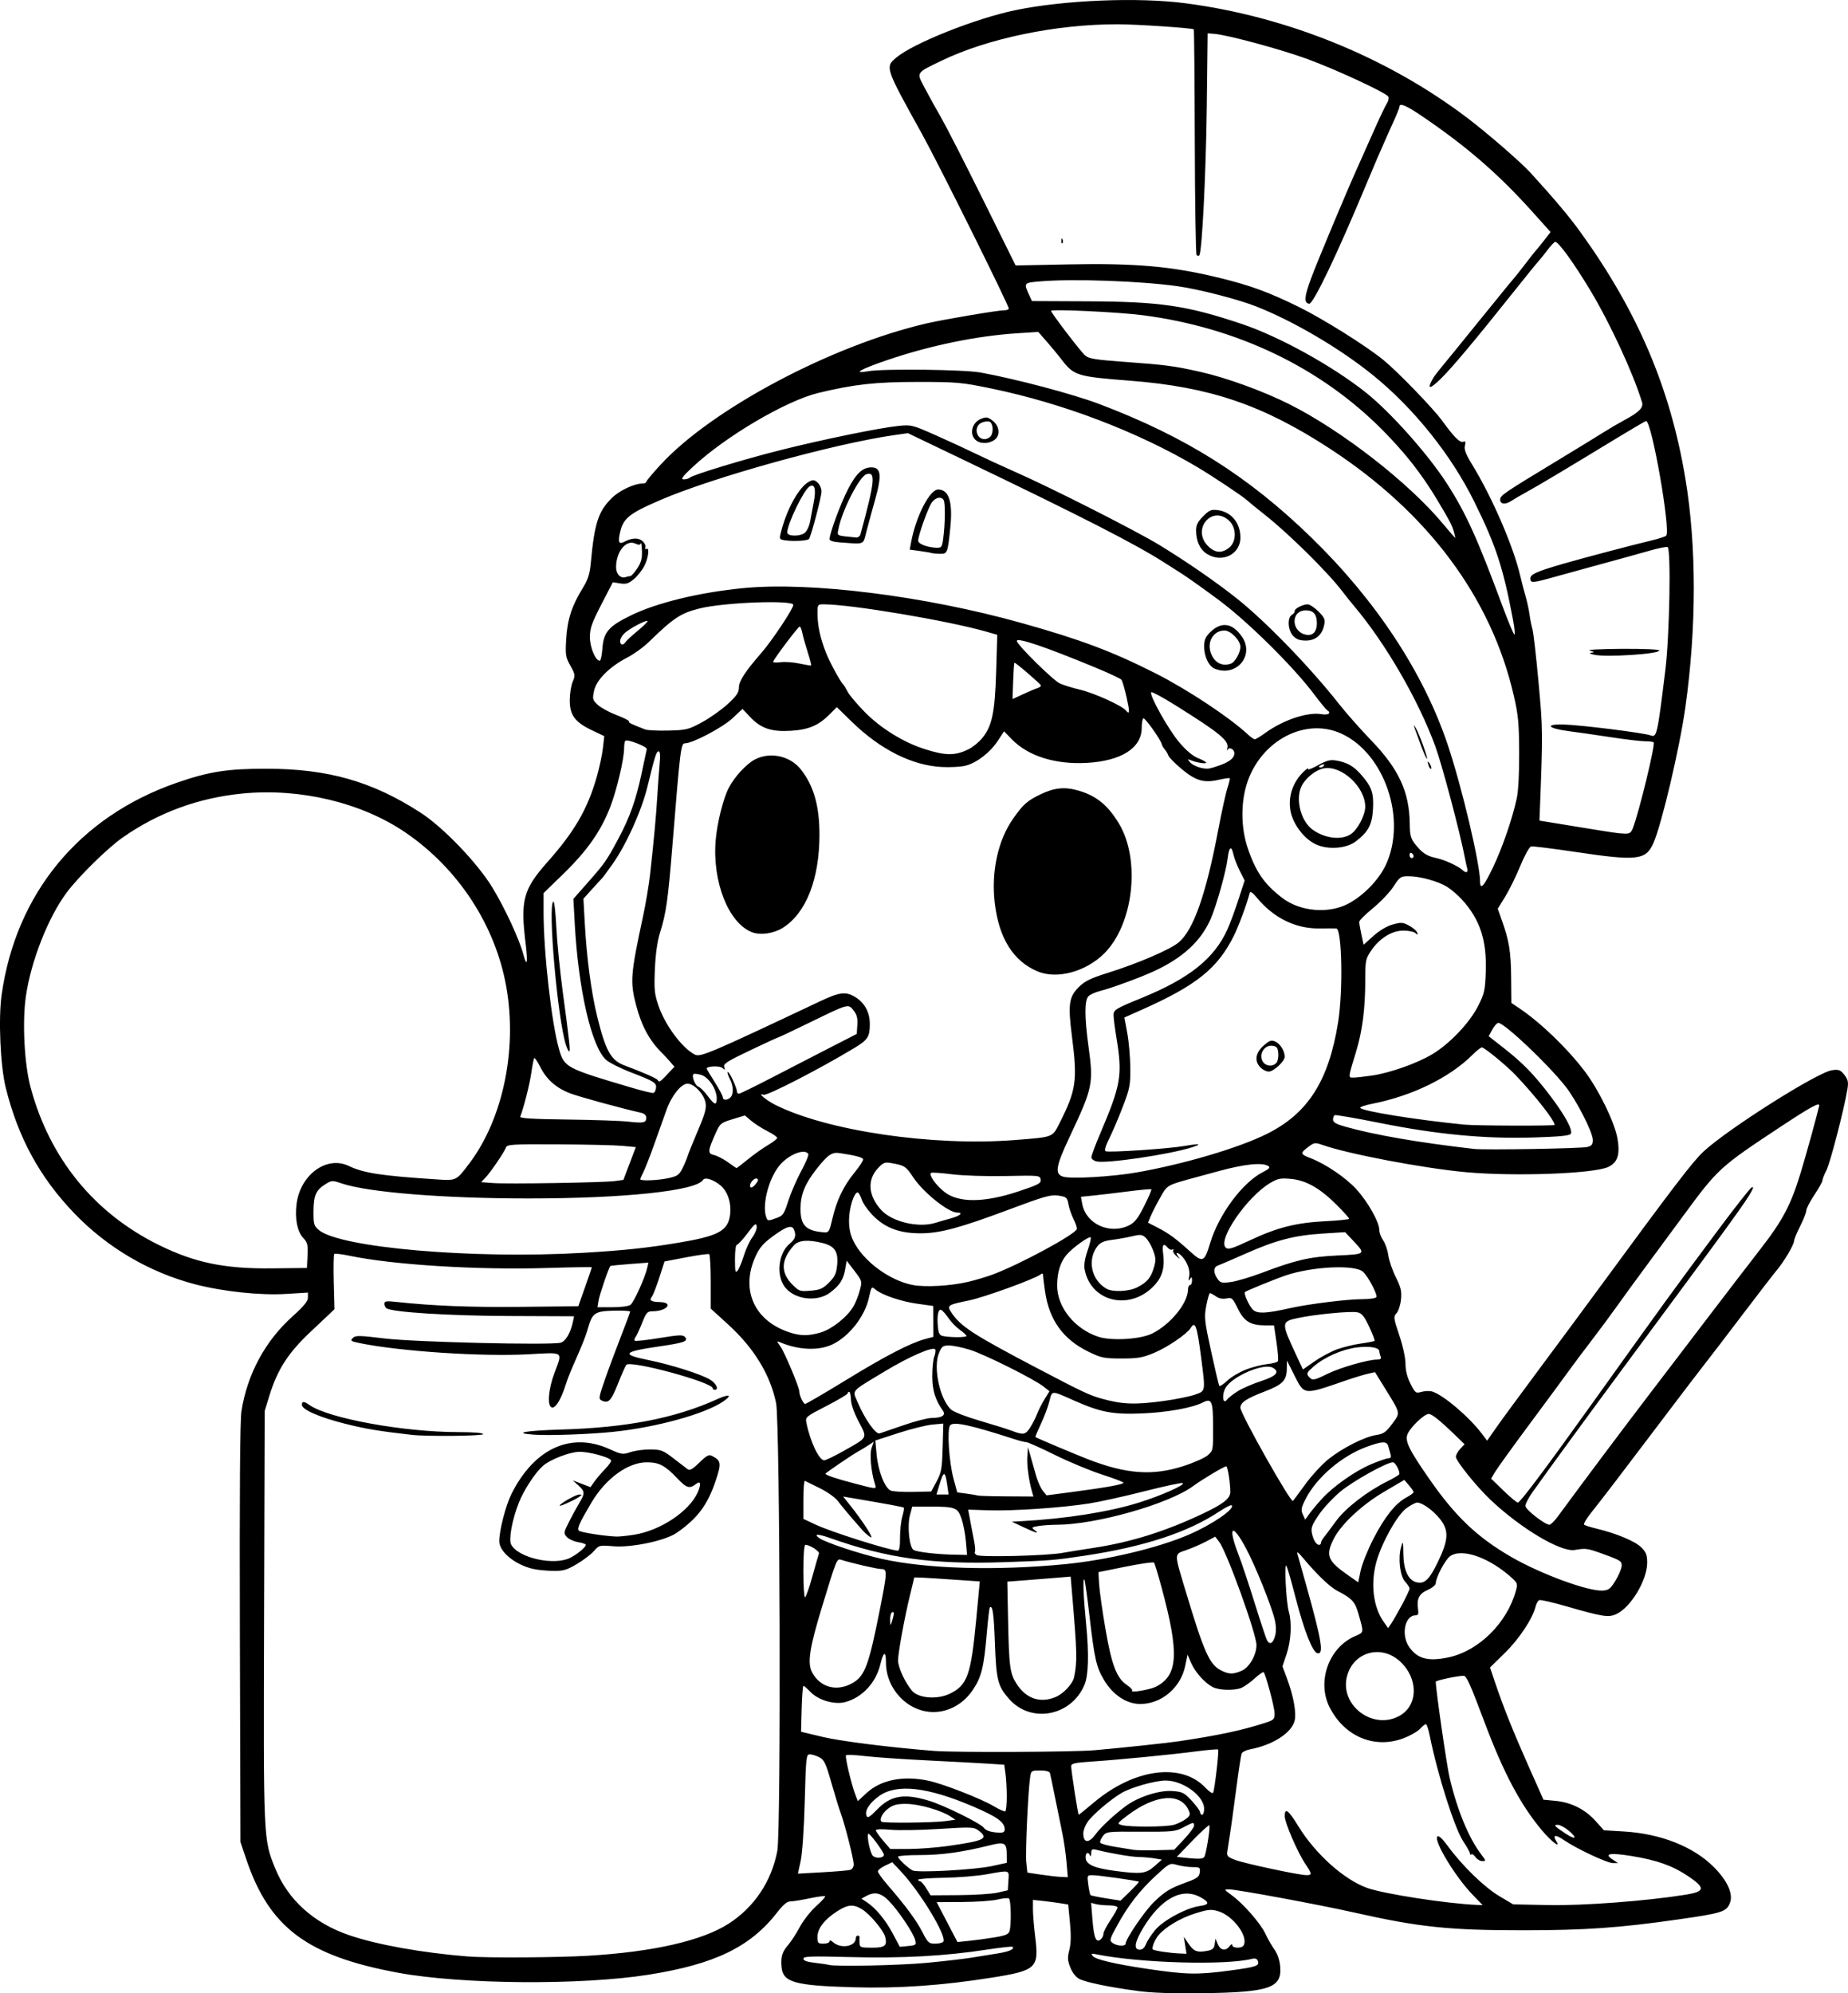 <?xml version="1.0" encoding="UTF-8" standalone="no"?>
<!-- Created with Inkscape (http://www.inkscape.org/) -->

<svg
   width="242.781mm"
   height="261.853mm"
   viewBox="0 0 242.781 261.853"
   version="1.1"
   id="svg1"
   xml:space="preserve"
   xmlns="http://www.w3.org/2000/svg"
   xmlns:svg="http://www.w3.org/2000/svg"><defs
     id="defs1"><clipPath
       clipPathUnits="userSpaceOnUse"
       id="clipPath3"><path
         id="path3"
         style="fill:#ff0000;fill-opacity:1;fill-rule:nonzero;stroke:none;stroke-width:0.265"
         d="M 117.464,-9.186 V 177.167 H 291.495 V -9.186 Z M 147.334,111.931 c 4.149,-0.092 4.552,4.357 -0.092,5.084 -1.195,0.187 -2.39,0.381 -3.57,0.655 -1.902,0.431 -3.801,0.869 -5.685,1.373 -4.843,1.295 -6.431,-3.457 -1.602,-4.804 2.039,-0.569 4.104,-1.04 6.168,-1.508 1.289,-0.299 2.595,-0.512 3.902,-0.719 0.31,-0.049 0.603,-0.075 0.88,-0.081 z" /></clipPath><clipPath
       clipPathUnits="userSpaceOnUse"
       id="clipPath29"><path
         id="path30"
         style="fill:#ff0000;fill-opacity:1;fill-rule:nonzero;stroke:none;stroke-width:0.265"
         d="M -43.23,-9.228 V 216.918 H 174.315 V -9.228 Z M 64.459,27.799 c 2.205,0.075 3.149,2.778 0.337,5.093 -1.015,0.835 -0.499,0.393 -1.541,1.333 -0.051,0.05 -0.1,0.101 -0.15,0.151 0.22,0.811 0.125,1.873 -0.521,3.116 -0.875,1.685 -1.749,3.37 -2.654,5.039 -0.978,1.836 -1.883,3.712 -2.891,5.53 -2.43,4.385 -6.499,1.653 -4.214,-2.809 0.315,-0.616 0.638,-1.229 0.953,-1.845 -0.007,-0.023 -0.015,-0.043 -0.022,-0.066 -0.595,-2.008 -0.069,-3.784 0.689,-5.659 1.274,-2.682 3.164,-4.982 5.254,-7.063 1.251,-1.138 0.627,-0.597 1.868,-1.628 0.964,-0.801 1.889,-1.157 2.675,-1.191 0.074,-0.003 0.146,-0.004 0.217,-0.001 z M 107.156,139.452 v 5.3e-4 h 1.332 c 3.185,0 4.318,2.034 3.452,3.522 1.261,1.236 0.77,3.284 -1.765,3.911 -0.549,0.616 -1.49,1.105 -2.851,1.261 -0.137,0.016 -0.274,0.031 -0.411,0.047 -2.651,0.305 -4.055,-0.978 -4.036,-2.332 -0.348,-0.335 -0.565,-0.745 -0.622,-1.186 -3.343,-0.946 -2.812,-4.861 1.596,-4.861 h 0.989 c 0.119,0 0.233,0.004 0.346,0.009 0.539,-0.217 1.168,-0.371 1.971,-0.371 z" /></clipPath><clipPath
       clipPathUnits="userSpaceOnUse"
       id="clipPath48"><path
         id="path49"
         style="fill:#ff0000;fill-opacity:1;fill-rule:nonzero;stroke:none;stroke-width:0.265"
         d="M 41.091,5.534 V 221.556 H 225.286 V 5.534 Z M 200.736,27.814 c 1.729,0.019 2.649,1.415 2.086,2.936 0.034,0.916 -0.448,2.032 -1.673,3.09 -1.147,0.992 -0.564,0.491 -1.752,1.502 -1.464,1.224 -2.914,2.469 -4.415,3.646 -1.776,1.393 -3.3,1.325 -4.092,0.54 -1.314,0.839 -2.65,1.642 -3.984,2.446 -4.294,2.588 -6.806,-1.809 -2.513,-4.397 1.384,-0.834 2.777,-1.656 4.133,-2.538 2.022,-1.284 4.052,-2.554 5.996,-3.956 1.191,-0.886 2.419,-1.714 3.69,-2.479 0.94,-0.565 1.799,-0.798 2.523,-0.79 z m -20.135,16.378 c 1.024,0.015 1.877,0.8 2.033,2.11 0.718,0.616 1.17,1.82 0.937,3.569 -0.199,1.498 -0.825,2.882 -1.489,4.224 -0.631,1.325 -1.475,2.521 -2.325,3.71 -0.383,0.58 -0.187,0.283 -0.588,0.891 -1.639,2.485 -3.795,2.512 -4.699,1.247 -2.336,3.06 -5.919,0.908 -3.888,-3.193 0.881,-1.779 1.751,-3.563 2.632,-5.343 0.834,-1.685 1.981,-2.401 2.971,-2.401 0.144,-8e-6 0.278,0.034 0.414,0.063 0.316,-0.73 0.627,-1.462 0.929,-2.198 0.772,-1.885 2.007,-2.694 3.073,-2.678 z" /></clipPath><clipPath
       clipPathUnits="userSpaceOnUse"
       id="clipPath83"><path
         id="path84"
         style="fill:#ff0000;fill-opacity:1;fill-rule:nonzero;stroke:none;stroke-width:0.265"
         d="M 132.474,-7.02 V 208.971 H 400.13 V -7.02 Z M 255.342,107.773 c 0.047,-0.001 0.095,-5.3e-4 0.143,0.002 1.045,0.054 2.19,0.946 2.813,2.886 0.307,0.956 0.456,1.952 0.58,2.946 0.105,0.896 0.146,1.798 0.173,2.7 0.049,0.457 0.091,0.915 0.134,1.373 0.032,0.334 -0.006,0.606 -0.033,0.887 0.917,0.087 1.972,0.687 2.893,1.982 0.57,0.801 1.075,1.645 1.573,2.491 0.431,0.671 0.926,1.295 1.376,1.954 0.093,0.157 0.186,0.314 0.279,0.471 1.353,2.285 0.702,4.101 -0.559,4.645 -1.02,0.911 -2.908,0.691 -4.385,-1.562 -0.239,-0.365 -0.478,-0.73 -0.729,-1.087 -0.216,-0.336 -0.388,-0.695 -0.574,-1.046 0.608,2.159 -0.889,3.607 -2.71,3.036 -0.616,0.275 -1.361,0.46 -2.342,0.399 -1.467,-0.091 -2.933,-0.193 -4.399,-0.296 -1.796,-0.111 -3.597,-0.198 -5.398,-0.193 -5.014,0.015 -5.014,-5.049 0,-5.065 1.903,-0.006 3.807,0.088 5.707,0.203 0.635,0.044 1.271,0.085 1.906,0.128 -2.172,-2.84 -4.36,-5.667 -6.601,-8.453 -2.161,-2.685 -1.065,-5.119 0.858,-5.113 0.628,0.002 1.345,0.277 2.066,0.876 0.364,-0.695 0.988,-1.1 1.69,-1.132 0.505,-0.023 1.05,0.149 1.567,0.543 0.093,-0.019 0.178,-0.065 0.274,-0.07 0.594,-0.032 1.239,0.203 1.815,0.734 -0.664,-2.602 0.469,-4.21 1.884,-4.241 z m 0.768,13.726 c -0.032,0.104 -0.068,0.203 -0.109,0.298 0.124,0.163 0.249,0.325 0.373,0.488 -0.098,-0.264 -0.22,-0.535 -0.254,-0.779 -0.004,-0.001 -0.007,-0.005 -0.01,-0.006 z m 30.329,39.335 h 0.777 c 5.014,0 5.014,5.065 0,5.065 h -0.777 c -5.014,0 -5.014,-5.065 0,-5.065 z" /></clipPath><clipPath
       clipPathUnits="userSpaceOnUse"
       id="clipPath102"><path
         id="path103"
         style="fill:#ff0000;fill-opacity:1;fill-rule:nonzero;stroke:none;stroke-width:0.265"
         d="M 245.095,-91.085 V 149.538 H 484.247 V -91.085 Z M 386.76,31.187 h 1.65 c 5.014,0 5.014,5.065 0,5.065 h -1.65 c -5.014,0 -5.014,-5.065 0,-5.065 z M 278.242,82.629 c 1.018,-0.028 2.247,0.632 3.228,2.236 0.354,0.578 0.768,1.115 1.156,1.669 -0.179,-0.355 -0.185,-0.572 0.174,-0.552 0.231,0.012 0.612,0.121 1.194,0.353 1.53,0.608 2.705,1.776 3.919,2.845 1.817,1.6 0.342,0.262 2.186,1.957 3.604,3.312 0.416,6.943 -3.167,3.954 -0.796,1.298 -2.871,1.492 -4.73,-0.776 -1.836,-2.239 -3.672,-4.499 -5.159,-6.99 -1.607,-2.69 -0.498,-4.649 1.199,-4.696 z m 48.669,29.818 c 0.832,-0.023 1.844,0.352 2.893,1.294 1.313,1.18 2.463,2.509 3.553,3.893 0.661,0.847 0.337,0.434 0.973,1.24 1.192,1.511 1.339,2.902 0.893,3.822 -0.016,1.86 -2.198,3.006 -4.869,1.014 -1.747,-1.303 -3.553,-2.525 -5.469,-3.568 -3.578,-1.948 -3.294,-5.278 -0.617,-5.341 0.191,-0.004 0.416,0.041 0.631,0.072 -0.168,-1.358 0.693,-2.391 2.01,-2.427 z" /></clipPath><clipPath
       clipPathUnits="userSpaceOnUse"
       id="clipPath113"><path
         id="path114"
         style="fill:#ff0000;fill-opacity:1;fill-rule:nonzero;stroke:none;stroke-width:0.265"
         d="m 157.066,-116.178 v 259.561 h 295.043 v -259.561 z M 393.264,24.766 c 0.581,0.011 1.242,0.145 1.968,0.439 0.12,0.049 0.24,0.098 0.36,0.146 4.647,1.882 2.736,6.584 -1.907,4.692 -0.149,-0.061 -0.299,-0.122 -0.449,-0.182 -3.917,-1.596 -3.112,-5.153 0.027,-5.095 z M 342.535,35.836 c 1.181,-0.021 2.405,1.064 2.649,3.402 0.172,1.646 0.305,3.295 0.421,4.946 0.065,0.913 0.111,1.827 0.156,2.741 0.246,5.008 -4.813,5.256 -5.059,0.248 -0.043,-0.879 -0.087,-1.758 -0.149,-2.635 -0.107,-1.53 -0.233,-3.058 -0.382,-4.584 -0.259,-2.651 1.026,-4.095 2.365,-4.118 z m -33.149,10.457 c 3.772,0.034 4.177,4.206 -0.279,5.096 -2.779,0.555 -5.597,1.027 -8.441,1.011 -5.014,-0.028 -5.014,-5.084 0,-5.064 2.507,0.01 4.994,-0.417 7.443,-0.913 0.461,-0.093 0.887,-0.134 1.277,-0.13 z" /></clipPath><clipPath
       clipPathUnits="userSpaceOnUse"
       id="clipPath120"><path
         id="path121"
         style="fill:#ff0000;fill-opacity:1;fill-rule:nonzero;stroke:none;stroke-width:0.265"
         d="M 344.491,-224.742 V 93.74 H 637.437 V -224.742 Z m 57.98,209.9 c 0.18,0.019 0.442,0.736 1.12,2.612 1.049,2.901 1.048,6.019 1.03,9.064 0.014,1.384 -0.104,2.763 -0.22,4.14 -0.594,7.065 -7.742,6.459 -7.137,-0.606 0.102,-1.192 0.212,-2.384 0.194,-3.582 0.01,-1.333 0.012,-2.65 -0.1,-3.98 -0.028,-0.332 -0.067,-0.662 -0.101,-0.994 -0.05,-0.273 -0.127,-0.542 -0.151,-0.819 -0.002,-0.026 0.051,-0.015 0.077,-0.022 v 5.291e-4 c 4.911,-1.36 4.827,-5.865 5.286,-5.815 z m 133.457,6.23 c 1.673,0.041 3.331,1.648 3.508,4.967 0.11,2.057 0.326,4.101 0.649,6.136 0.19,1.182 0.086,0.629 0.301,1.658 1.455,6.94 -5.614,8.389 -7.016,1.438 -0.27,-1.337 -0.151,-0.677 -0.36,-1.978 -0.342,-2.169 -0.587,-4.348 -0.701,-6.541 -0.194,-3.762 1.722,-5.726 3.618,-5.679 z" /></clipPath><clipPath
       clipPathUnits="userSpaceOnUse"
       id="clipPath135"><path
         id="path136"
         style="fill:#ff0000;fill-opacity:1;fill-rule:nonzero;stroke:none;stroke-width:0.265"
         d="M 477.204,-278.281 V 24.964 H 771.33 V -278.281 Z m 210.631,135.235 c 0.649,0.035 1.758,0.625 3.629,1.812 2.196,1.392 3.007,3.98 3.718,6.326 2.056,6.786 -4.882,8.854 -6.864,2.046 -0.027,-0.092 -0.73,-2.143 -0.731,-2.214 -7.9e-4,-0.063 0.207,0.09 0.187,0.03 -0.102,-0.312 -0.801,-0.228 -0.785,-0.595 0.214,-4.87 -0.582,-7.482 0.845,-7.405 z m -130.474,16.82 c 0.913,0.03 1.975,0.321 3.143,0.957 2.784,1.515 5.891,2.183 8.941,2.926 0.049,0.011 0.098,0.023 0.147,0.034 0.394,-0.233 0.868,-0.356 1.405,-0.343 0.586,0.014 1.246,0.191 1.956,0.556 0.817,-0.371 1.604,-0.614 2.297,-0.621 2.818,-0.029 4.295,2.613 2.367,5.305 3.089,4.801 -0.884,8.357 -4.597,5.381 -3.035,3.455 -7.309,1.009 -5.866,-3.51 -3.376,-0.823 -6.775,-1.657 -9.854,-3.322 -5.068,-2.74 -3.897,-7.494 0.06,-7.363 z" /></clipPath><clipPath
       clipPathUnits="userSpaceOnUse"
       id="clipPath194"><path
         id="path195"
         style="fill:#ff0000;fill-opacity:1;fill-rule:nonzero;stroke:none;stroke-width:0.265"
         d="M 586.953,-316.373 V -43.138 H 818.308 V -316.373 Z m 53.828,72.49 c 5.334,0.125 5.822,6.026 -0.496,7.199 -2.322,0.431 -4.653,0.82 -7,1.081 -7.047,0.783 -7.758,-6.323 -0.713,-7.127 2.146,-0.245 4.278,-0.598 6.401,-0.995 0.653,-0.122 1.257,-0.171 1.809,-0.158 z m 77.852,114.108 c 5.866,-0.176 6.487,6.105 -0.071,7.191 -0.65,0.108 -1.301,0.219 -1.95,0.334 -0.186,1.569 -1.657,3.152 -4.701,3.588 -1.375,0.197 -2.749,0.395 -4.116,0.642 -5.881,1.061 -7.651,-3.737 -3.89,-6.031 -0.444,-1.629 0.751,-3.612 4.075,-4.515 1.142,-0.31 2.302,-0.545 3.459,-0.789 0.65,-0.137 1.253,-0.199 1.805,-0.199 0.723,5.3e-4 1.355,0.112 1.9,0.302 0.75,-0.132 1.499,-0.273 2.248,-0.398 0.437,-0.073 0.851,-0.113 1.242,-0.125 z m -47.002,6.364 c 0.357,0.005 0.666,0.064 0.98,0.115 0.233,-0.014 0.459,-0.02 0.676,-0.017 5.137,0.085 6.028,4.924 1.742,6.653 -0.279,1.554 -1.868,3.015 -4.953,3.209 -1.326,0.083 -2.653,0.193 -3.983,0.181 -6.214,-0.058 -6.913,-5.512 -2.233,-6.827 0.301,-1.446 1.792,-2.735 4.474,-2.882 1.038,-0.211 0.525,-0.119 1.763,-0.315 0.547,-0.087 1.058,-0.124 1.532,-0.117 z m 99.073,6.165 c 0.899,0.004 1.966,0.251 3.169,0.818 2.023,0.953 3.732,2.451 5.497,3.8 0.855,0.653 1.413,1.334 1.839,2.011 0.19,0.084 0.377,0.171 0.568,0.253 0.084,0.036 0.127,0.087 0.208,0.124 0.489,0.022 1.013,0.09 1.575,0.215 1.253,0.28 2.423,0.79 3.569,1.351 4.569,2.236 4.099,6.224 1.184,7.095 -0.846,1.196 -2.706,1.953 -5.421,1.429 -0.562,-0.108 -1.188,-0.184 -1.733,-0.328 -1.776,-0.47 -3.097,-1.215 -3.97,-2.048 -0.964,0.147 -2.141,0.029 -3.489,-0.469 -0.123,-0.045 -0.246,-0.09 -0.368,-0.136 -3.715,-1.372 -4.651,-4.083 -3.594,-5.79 -0.64,-0.869 -0.889,-1.776 -0.757,-2.584 -2.495,-2.691 -1.481,-5.754 1.723,-5.739 z m -62.233,1.085 c 4.846,0.175 5.452,5.705 -0.564,7.221 -1.726,0.435 -3.461,0.814 -5.211,1.139 -6.971,1.294 -8.371,-5.705 -1.405,-7.023 1.627,-0.308 3.245,-0.645 4.849,-1.058 0.858,-0.221 1.637,-0.305 2.33,-0.28 z m -33.08,3.914 h 1.593 c 7.09,0 7.09,7.162 0,7.162 h -1.593 c -7.09,0 -7.09,-7.162 0,-7.162 z m 63.159,22.509 c 0.183,-0.003 0.366,-0.002 0.549,0.001 7.089,0.128 7.089,7.3 0,7.162 -1.22,-0.024 -2.435,0.137 -3.646,0.261 -7.053,0.722 -7.782,-6.406 -0.728,-7.125 1.272,-0.13 2.546,-0.281 3.825,-0.3 z" /></clipPath><clipPath
       clipPathUnits="userSpaceOnUse"
       id="clipPath198"><path
         id="path198"
         style="fill:#ff0000;fill-opacity:1;fill-rule:nonzero;stroke:none;stroke-width:0.265"
         d="m 554.032,-616.471 v 310.772 H 874.629 V -616.471 Z m 150.945,162.122 c 5.869,-0.061 6.366,6.229 -0.211,7.188 -4.826,0.703 -2.391,0.328 -7.302,1.126 -4.89,0.876 -9.753,2.076 -14.71,2.484 -7.066,0.582 -7.042,-6.332 0,-7.162 4.519,-0.533 8.968,-1.568 13.446,-2.371 5.065,-0.823 2.554,-0.436 7.532,-1.163 0.439,-0.064 0.854,-0.096 1.245,-0.1 z" /></clipPath><clipPath
       clipPathUnits="userSpaceOnUse"
       id="clipPath220"><path
         id="path221"
         style="fill:#ff0000;fill-opacity:1;fill-rule:nonzero;stroke:none;stroke-width:0.265"
         d="M 393.398,-651.944 V -304.562 h 319.202 v -347.382 z m 253.474,152.846 c 0.975,-0.028 1.955,0.539 2.718,1.606 0.253,-0.065 0.514,-0.096 0.778,-0.086 1.688,0.068 3.497,1.686 3.977,4.975 0.842,5.781 2.199,11.472 3.517,17.159 0.235,1.012 0.242,1.87 0.153,2.642 0.629,1.273 1.166,2.595 1.687,3.905 0.159,0.441 0.317,0.881 0.476,1.322 2.401,6.672 -4.362,9.094 -6.743,2.415 -0.113,-0.317 -0.226,-0.634 -0.339,-0.951 0.025,0.303 0.013,0.328 0.061,0.933 0.573,7.067 -6.576,7.642 -7.139,0.574 -0.092,-1.152 -0.088,-1.408 -0.115,-1.756 -0.912,-0.594 -1.773,-1.65 -2.395,-3.244 -0.409,-1.048 -0.805,-2.103 -1.282,-3.123 -1.879,-4.014 -0.199,-6.824 2.104,-6.821 0.415,5.3e-4 0.851,0.095 1.29,0.288 2.2e-4,-0.159 -0.004,-0.317 -0.004,-0.475 2.6e-4,-0.376 0.025,-0.727 0.063,-1.063 -0.74,-4.137 -1.426,-8.284 -1.979,-12.451 -0.496,-3.734 1.269,-5.791 3.173,-5.846 z m 19.151,17.42 c 1.492,0.032 3.161,1.245 4.111,3.964 0.812,2.325 1.342,4.731 1.842,7.138 1.441,6.942 -5.581,8.396 -7.014,1.452 -0.427,-2.069 -0.873,-4.14 -1.559,-6.142 -1.365,-3.983 0.44,-6.458 2.621,-6.412 z" /></clipPath><clipPath
       clipPathUnits="userSpaceOnUse"
       id="clipPath323"><path
         id="path324"
         style="fill:#ff0000;fill-opacity:1;fill-rule:nonzero;stroke:none;stroke-width:0.265"
         d="m 515.643,-800.924 v 283.048 c 1.969,0.455 3.921,0.98 5.869,1.518 0.752,-0.41 1.765,-0.662 3.051,-0.654 0.207,0 0.421,0.009 0.642,0.024 0.307,0.021 0.612,0.06 0.918,0.093 -3.058,-2.226 -2.445,-5.811 2.073,-5.804 0.384,0 0.796,0.027 1.236,0.083 1.633,0.207 2.23,0.236 3.923,0.685 7.728,2.049 15.198,5.065 22.638,7.95 6.351,2.397 12.408,5.456 18.45,8.527 4.516,2.296 4.145,6.211 1.26,7.086 h 142.148 c -3.64,-2.857 -7.374,-5.606 -11.353,-7.976 -4.95,-2.947 -3.981,-7.702 -0.128,-7.519 0.889,0.042 1.932,0.347 3.091,0.998 4.772,2.68 9.169,5.987 13.46,9.37 l 2.8,2.314 c 1.122,0.927 1.816,1.896 2.171,2.813 h 76.1 c -1.674,-6.323 -3.432,-12.623 -5.282,-18.897 -0.11,1.471 -0.198,2.944 -0.28,4.416 -0.394,7.079 -7.547,6.68 -7.151,-0.399 0.205,-3.67 0.423,-7.347 0.995,-10.982 0.465,-2.848 0.925,-5.704 1.655,-8.498 -3.097,-9.827 -6.259,-19.634 -9.667,-29.357 -1.466,-4.182 0.519,-6.903 2.794,-6.726 1.365,0.107 2.835,1.257 3.726,3.762 2.01,5.643 3.888,11.333 5.756,17.026 -0.788,-4.204 -1.484,-8.425 -2.013,-12.674 -0.437,-3.518 1.123,-5.455 2.903,-5.633 1.78,-0.178 3.78,1.403 4.224,4.92 0.413,3.278 0.928,6.539 1.505,9.788 0.251,-1.388 0.999,-2.303 1.932,-2.684 -0.077,-0.389 -0.143,-0.78 -0.221,-1.169 -0.597,-2.982 0.369,-4.861 1.772,-5.508 -0.549,-2.099 -1.048,-4.209 -1.374,-6.353 -0.566,-3.724 1.13,-5.644 3.031,-5.58 1.678,0.057 3.515,1.66 4.102,4.931 0.206,1.148 0.462,2.285 0.735,3.419 0.332,-1.812 1.405,-2.974 2.716,-3.096 1.557,-0.145 3.333,1.07 4.206,4.046 0.086,0.293 0.167,0.588 0.258,0.88 0.605,-2.301 2.095,-3.454 3.538,-3.454 1.567,-3e-5 3.075,1.357 3.326,4.072 0.496,-0.388 1.04,-0.655 1.633,-0.655 1.743,1.3e-4 3.615,1.692 3.984,5.046 v -243.199 z m 285.962,83.177 c 1.344,-0.017 2.482,0.86 2.851,2.339 0.108,-0.016 0.219,-0.068 0.325,-0.073 0.074,-0.003 0.148,-0.004 0.221,-0.002 v -5.3e-4 c 2.26,0.06 3.918,2.709 2.094,6.595 -0.374,0.797 -0.748,1.595 -1.122,2.392 -1.85,3.891 -3.617,7.822 -5.542,11.676 -1.342,2.685 -3.211,3.546 -4.712,3.25 -1.583,3.559 -4.21,4.164 -5.768,2.878 -0.94,1.041 -2.177,1.349 -3.269,0.89 -2.381,2.167 -4.82,1.727 -5.722,-0.038 -1.751,-0.909 -2.319,-3.574 0.141,-6.573 0.93,-1.134 1.778,-2.336 2.644,-3.519 0.466,-0.637 0.904,-1.293 1.362,-1.936 0.1,-0.299 0.199,-0.599 0.295,-0.9 0.375,-1.289 0.991,-2.487 1.417,-3.756 0.452,-1.29 1.021,-2.529 1.621,-3.756 0.273,-0.622 0.52,-1.256 0.763,-1.89 1.033,-2.689 2.751,-3.859 4.257,-3.858 0.167,2e-4 0.331,0.02 0.492,0.049 0.718,-0.552 1.467,-0.828 2.167,-0.853 0.034,-10e-4 0.067,0.004 0.101,0.004 0.492,-0.192 0.978,-0.313 1.433,-0.291 0.034,0.002 0.062,0.02 0.096,0.023 1.154,-1.83 2.595,-2.635 3.857,-2.651 z m -34.448,83.209 c 2.38,0.088 3.996,2.931 1.769,6.762 -0.205,0.353 -0.411,0.707 -0.617,1.06 -0.791,1.593 -1.494,3.221 -1.967,4.94 -1.884,6.835 -8.457,6.072 -7.107,-0.888 0.491,-2.533 1.521,-4.913 2.65,-7.218 0.276,-0.486 0.552,-0.971 0.828,-1.457 1.313,-2.312 3.016,-3.251 4.444,-3.199 z m 3.14,59.734 c 0.964,-0.039 2.151,0.255 3.51,1.003 1.769,0.973 3.422,2.138 5.139,3.199 6.031,3.728 2.258,9.825 -3.769,6.091 -1.44,-0.893 -2.861,-1.816 -4.278,-2.745 -4.632,-3.037 -4.043,-7.409 -0.601,-7.547 z m 56.247,30.714 c -0.127,3.358 -0.253,6.717 -0.381,10.075 0.35,1.947 0.717,3.891 1.064,5.839 -0.18,-5.307 -0.404,-10.612 -0.683,-15.914 z m -280.205,34.079 c 0.615,0.276 1.124,0.507 1.916,0.858 8.577,4.104 4.329,2.034 12.748,6.212 0.483,0.24 0.904,0.5 1.28,0.772 3.19,1.261 6.383,2.517 9.564,3.801 h 1.218 c -0.585,-0.141 -1.209,-0.367 -1.868,-0.702 -5.826,-2.966 -11.665,-5.923 -17.793,-8.233 -2.345,-0.91 -4.707,-1.807 -7.065,-2.707 z m -30.695,2.274 v 9.368 h 8.184 c -3.19,-1.734 -2.46,-5.881 2.982,-6.359 0.152,-0.013 0.305,-0.01 0.457,-0.022 -3.608,-1.024 -8.17,-2.261 -11.623,-2.988 z" /></clipPath><clipPath
       clipPathUnits="userSpaceOnUse"
       id="clipPath358"><path
         id="path359"
         style="fill:#ff0000;fill-opacity:1;fill-rule:nonzero;stroke:none;stroke-width:0.265"
         d="m 832.162,-950.671 -219.816,5.2e-4 v 210.74 c 0.687,0.089 1.374,0.183 2.058,0.288 4.709,0.59 9.416,1.215 14.064,2.179 1.393,0.343 2.652,0.629 4.021,1.056 0.177,0.055 0.347,0.128 0.521,0.191 3.416,-0.131 6.833,-0.235 10.25,-0.332 5.907,-0.163 11.816,-0.25 17.725,-0.251 5.909,-2.6e-4 11.817,0.086 17.723,0.27 3.929,0.146 7.853,0.38 11.776,0.649 5.002,0.343 4.655,5.397 -0.347,5.053 -3.859,-0.265 -7.721,-0.496 -11.587,-0.64 -0.776,-0.024 -1.553,-0.033 -2.329,-0.054 4.49,0.595 4.086,5.266 -0.75,4.969 -0.668,-0.041 -1.337,-0.082 -2.005,-0.123 -4.257,-0.232 -8.518,-0.423 -12.773,-0.698 3.352,0.696 6.748,1.107 10.159,1.416 4.075,0.439 8.145,0.912 12.217,1.366 4.292,0.427 8.585,0.831 12.881,1.213 4.887,0.446 9.788,0.731 14.695,0.825 5.431,0.078 10.861,0.122 16.292,0.007 4.764,-0.076 9.528,-0.177 14.285,-0.457 4.667,-0.248 9.343,-0.439 13.978,-1.072 4.192,-0.593 8.357,-1.345 12.446,-2.461 3.403,-0.881 6.798,-1.788 10.171,-2.776 1.776,-0.536 3.553,-1.065 5.329,-1.598 -8.296,1.341 -16.579,2.754 -24.803,4.49 -2.413,0.5 -4.598,0.986 -7.018,1.371 -2.18,0.347 -4.46,0.668 -6.631,0.097 -4.849,-1.275 -3.469,-5.791 1.455,-4.851 1.469,0.281 3.047,-0.026 4.496,-0.265 2.43,-0.401 4.207,-0.801 6.67,-1.312 13.822,-2.919 27.804,-4.96 41.745,-7.206 3.074,-1.727 6.115,-3.51 9.021,-5.511 0.877,-0.604 1.722,-1.254 2.583,-1.882 4.849,-4.127 8.642,-9.272 12.036,-14.615 0.873,-1.418 1.674,-2.876 2.459,-4.343 0.266,-4.557 0.505,-9.116 0.5,-13.683 -0.001,-1.962 0.016,-3.924 -0.003,-5.886 -0.006,-0.592 -0.025,-1.183 -0.037,-1.775 -0.165,-0.528 -0.321,-1.06 -0.488,-1.586 -1.48,-4.358 -2.961,-8.773 -5.234,-12.796 -1.542,-2.728 -0.553,-4.876 1.035,-5.053 0.952,-0.106 2.12,0.497 3.087,2.109 0.379,0.632 0.698,1.295 1.038,1.947 -0.063,-2.454 1.141,-3.683 2.393,-3.683 1.265,5e-5 2.576,1.253 2.672,3.758 0.095,2.465 0.177,4.93 0.279,7.394 0.41,0.445 0.78,1.067 1.058,1.91 0.328,0.996 0.432,1.194 0.588,2.403 0.042,0.331 0.079,0.733 0.116,1.128 z m -2.262,195.551 c -0.468,0.492 -0.915,1.003 -1.371,1.506 0.612,0.011 1.127,0.183 1.512,0.476 0.008,-0.253 0.018,-0.506 0.026,-0.759 0.009,-0.322 0.008,-0.771 0.018,-1.132 -0.063,-0.021 -0.122,-0.063 -0.184,-0.091 z m 0.018,5.565 c -0.347,0.375 -0.791,0.738 -1.366,1.066 -3.721,2.125 -7.429,4.273 -11.133,6.429 1.919,-0.44 3.834,-0.902 5.737,-1.409 2.857,-0.761 4.709,-1.336 6.62,-1.962 0.049,-1.375 0.093,-2.75 0.141,-4.124 z m -0.327,9.504 c -1.469,0.46 -3,0.908 -5.231,1.501 -6.589,1.752 -13.282,3.07 -20,4.221 -0.179,0.095 -0.357,0.193 -0.536,0.288 -0.244,0.132 -0.499,0.242 -0.743,0.372 -2.965,1.742 -5.931,3.484 -8.898,5.222 -4.065,2.412 -8.093,4.768 -12.103,7.264 -0.863,0.537 -1.714,1.092 -2.563,1.651 h 52.645 v -3.815 c -1.468,0.459 -3.166,-0.821 -3.026,-3.773 0.205,-4.308 0.313,-8.62 0.455,-12.93 z m -217.245,5.245 v 15.274 h 70.414 c -0.064,-0.006 -0.128,-0.012 -0.192,-0.018 -4.086,-0.455 -8.17,-0.93 -12.258,-1.37 -3.828,-0.338 -7.638,-0.804 -11.394,-1.625 -3.646,-0.918 -7.262,-1.95 -10.895,-2.918 -3.828,-0.844 -7.512,-2.137 -11.09,-3.721 -1.325,-0.578 -2.657,-1.145 -4.006,-1.669 -0.441,-0.079 -0.881,-0.158 -1.322,-0.235 -2.252,0.092 -4.503,0.194 -6.754,0.321 -2.648,0.15 -4.021,-1.187 -4,-2.523 -2.402,-0.495 -4.806,-0.977 -7.229,-1.348 -0.425,-0.053 -0.849,-0.115 -1.274,-0.168 z m 156.679,13.145 c -0.037,0.01 -0.073,0.021 -0.11,0.03 -3.338,0.91 -6.733,1.548 -10.144,2.099 h 6.524 c 0.033,-0.019 0.065,-0.037 0.098,-0.056 1.211,-0.69 2.422,-1.381 3.632,-2.073 z" /></clipPath><clipPath
       clipPathUnits="userSpaceOnUse"
       id="clipPath393"><path
         id="path394"
         style="fill:#ff0000;fill-opacity:1;fill-rule:nonzero;stroke:none;stroke-width:0.265"
         d="m 601.826,-975.892 v 251.336 h 51.451 c -0.453,-0.099 -0.904,-0.205 -1.352,-0.326 -1.181,-0.292 -2.361,-0.603 -3.494,-1.05 -0.815,-0.342 -1.643,-0.656 -2.454,-1.008 -0.83,-0.37 -1.656,-0.753 -2.535,-0.995 -1.341,-0.468 -2.67,-0.973 -4.05,-1.319 -1.101,-0.272 -2.215,-0.498 -3.34,-0.646 -4.816,-0.631 -4.996,-5.097 -0.454,-5.08 0.147,5.3e-4 0.298,0.005 0.454,0.015 1.536,0.1 3.05,0.429 4.543,0.791 1.538,0.38 3.022,0.936 4.515,1.457 1.013,0.288 1.972,0.724 2.932,1.152 0.774,0.331 1.558,0.635 2.336,0.957 0.848,0.321 1.728,0.547 2.608,0.764 0.346,-0.246 0.756,-0.473 1.242,-0.669 1.35,-0.543 2.681,-1.13 4.036,-1.662 1.563,-0.652 3.174,-1.17 4.812,-1.594 0.724,-0.182 1.459,-0.312 2.195,-0.438 0.309,-0.053 0.602,-0.083 0.878,-0.093 4.147,-0.146 4.607,4.302 -0.027,5.085 -0.599,0.101 -1.198,0.206 -1.788,0.351 -0.378,0.096 -0.753,0.2 -1.127,0.31 3.155,0.302 4.026,2.612 2.693,3.997 h 12.778 c 0.274,-0.819 0.996,-1.671 2.28,-2.339 3.49,-1.816 7.3,-2.838 11.096,-3.803 0.55,-0.769 1.669,-1.356 3.359,-1.372 0.586,-0.006 1.173,-0.007 1.759,-0.003 0.281,0.002 0.562,0.011 0.843,0.015 3.545,-0.759 7.104,-1.452 10.698,-1.933 1.343,-0.176 2.696,-0.288 4.048,-0.288 0.811,-1.5e-4 1.623,0.04 2.432,0.13 1.312,0.146 1.752,0.273 3.046,0.547 1.388,0.415 3.879,0.717 4.987,1.704 0.469,0.418 1.065,0.847 1.186,1.463 0.032,0.161 -0.019,0.326 -0.017,0.488 3.987,1.078 3.131,5.443 -1.524,4.851 -0.187,-0.024 -0.374,-0.045 -0.561,-0.069 0.013,0.205 0.023,0.384 0.037,0.608 h 39.294 c -0.022,-0.068 -0.045,-0.133 -0.066,-0.203 -0.809,-2.805 -1.121,-3.764 -1.801,-6.609 -0.5,-2.092 -0.85,-4.201 -1.284,-6.305 -0.034,-0.166 -0.085,-0.328 -0.128,-0.492 -0.749,-2.881 0.57,-4.665 2.058,-4.631 0.777,0.018 1.595,0.54 2.194,1.65 0.38,-0.409 0.86,-0.642 1.365,-0.669 0.507,-0.027 1.034,0.178 1.512,0.585 -0.091,-2.208 1.046,-3.57 2.294,-3.486 0.901,0.061 1.858,0.872 2.447,2.657 0.13,0.394 0.271,0.784 0.39,1.182 0.688,2.294 1.261,4.625 1.923,6.926 0.478,1.663 0.752,2.504 1.014,3.361 0.571,0.921 1.144,1.842 1.712,2.765 0.79,1.285 0.95,2.421 0.719,3.269 h 59.366 V -975.892 Z m 180.872,244.813 c 0.91,-0.015 1.803,0.136 2.693,0.298 4.933,0.897 3.971,5.971 -0.943,4.976 -0.553,-0.112 -1.106,-0.213 -1.673,-0.21 -0.786,0.009 -1.581,0.029 -2.338,0.264 -4.789,1.483 -6.364,-3.236 -1.602,-4.805 1.248,-0.411 2.559,-0.5 3.863,-0.523 z m -84.238,4.087 c -1.4,0.305 -2.801,0.608 -4.195,0.938 -1.853,0.466 -3.718,0.931 -5.547,1.498 h 21.896 c 0.015,-0.11 0.024,-0.207 0.044,-0.331 -0.089,-0.165 -0.165,-0.313 -0.239,-0.459 -0.329,-0.046 -0.66,-0.087 -0.989,-0.137 -1.211,-0.182 -2.077,-0.619 -2.628,-1.164 -2.779,-0.163 -5.56,-0.299 -8.343,-0.345 z" /></clipPath></defs><g
     id="layer1"
     transform="translate(-550.106,1038.756)"><path
       style="fill:#000000"
       d="m 699.57,-777.207 c -3.691,-0.49 -6.811,-1.135 -7.688,-1.589 -0.423,-0.219 -0.894,-0.821 -1.157,-1.478 -0.373,-0.933 -0.395,-1.302 -0.135,-2.325 0.214,-0.843 0.239,-1.945 0.08,-3.591 l -0.229,-2.375 -1.058,-0.171 c -0.582,-0.094 -1.624,-0.231 -2.315,-0.305 l -1.257,-0.133 -0.003,1.224 c -10e-4,0.673 0.14,2.373 0.313,3.776 0.488,3.946 0.111,4.289 -5.735,5.217 -6.485,1.03 -12.242,1.432 -18.124,1.265 -7.811,-0.221 -9.306,-0.645 -9.477,-2.685 -0.114,-1.352 0.075,-1.968 0.888,-2.904 0.377,-0.434 1.055,-1.483 1.508,-2.332 0.452,-0.849 1.414,-2.075 2.137,-2.725 0.723,-0.65 1.256,-1.24 1.184,-1.311 -0.071,-0.071 -0.989,0.051 -2.038,0.272 -1.05,0.221 -2.184,0.402 -2.521,0.402 -0.425,0 -0.939,0.423 -1.686,1.389 -3.554,4.595 -8.226,6.864 -16.982,8.246 -8.858,1.398 -24.464,1.277 -32.808,-0.253 -11.987,-2.199 -16.981,-5.926 -20.013,-14.938 l -0.757,-2.249 -0.076,-27.384 c -0.051,-18.415 0.016,-27.98 0.206,-29.201 0.751,-4.845 3.109,-9.226 6.708,-12.459 1.488,-1.337 2.026,-1.994 2.026,-2.475 v -0.654 l -2.844,0.175 c -3.412,0.21 -8.285,-0.304 -11.974,-1.263 -6.002,-1.56 -11.562,-4.829 -15.891,-9.343 -4.527,-4.72 -7.358,-9.911 -8.99,-16.482 -0.71,-2.859 -0.985,-9.055 -0.541,-12.206 1.875,-13.32 10.199,-23.407 22.978,-27.845 4.263,-1.481 6.68,-1.859 11.838,-1.854 8.075,0.008 13.901,1.672 20.241,5.783 2.981,1.933 7.447,6.591 9.407,9.811 1.659,2.727 3.55,6.809 4.081,8.81 0.474,1.787 0.61,1.113 0.294,-1.461 -0.698,-5.693 -0.32,-7.095 2.894,-10.716 3.524,-3.971 5.223,-6.897 6.426,-11.067 0.357,-1.237 0.731,-2.967 0.831,-3.845 l 0.182,-1.596 -1.644,-0.785 c -2.211,-1.057 -2.893,-1.982 -2.893,-3.928 0,-0.828 0.172,-1.915 0.381,-2.417 0.358,-0.856 0.339,-0.987 -0.3,-2.131 -0.626,-1.12 -0.67,-1.404 -0.544,-3.511 0.152,-2.543 0.735,-4.344 2.15,-6.643 0.714,-1.159 0.942,-1.862 1.077,-3.322 0.49,-5.287 0.993,-6.822 2.813,-8.588 0.995,-0.966 2.919,-1.863 3.995,-1.863 0.265,0 0.482,-0.097 0.482,-0.215 0,-0.118 0.848,-1.135 1.884,-2.259 6.765,-7.342 22.541,-15.709 35.026,-18.577 2.285,-0.525 9.277,-1.703 10.106,-1.703 0.335,0 0.609,-0.101 0.609,-0.225 0,-0.45 -9.25,-19.067 -11.392,-22.926 -4.869,-8.777 -4.875,-8.794 -3.377,-10.054 2.238,-1.883 10.395,-5.131 15.606,-6.215 6.428,-1.337 16.121,-1.734 22.366,-0.917 13.337,1.744 26.48,7.081 36.974,15.016 2.617,1.979 7.098,5.861 8.352,7.237 3.22,3.531 5.131,5.806 6.637,7.898 7.475,10.384 11.75,20.442 13.721,32.28 1.478,8.88 1.477,19.549 -0.005,30.097 -0.745,5.303 -3.111,15.355 -4.186,17.785 -1.002,2.265 -2.112,2.393 -10.241,1.181 -2.988,-0.446 -5.612,-0.773 -5.832,-0.728 -0.223,0.046 -0.851,1.178 -1.421,2.562 -0.562,1.364 -1.458,3.187 -1.992,4.051 l -0.97,1.572 0.534,1.505 c 0.966,2.722 1.192,4.11 1.225,7.511 l 0.032,3.36 1.049,0.705 c 2.801,1.883 6.345,5.301 8.61,8.304 1.85,2.453 3.919,6.711 4.277,8.805 0.361,2.109 0.021,3.154 -1.214,3.734 -1.894,0.89 -12.312,1.272 -18.695,0.686 -5.624,-0.516 -15.48,-2.389 -18.873,-3.586 -0.962,-0.34 -1.064,-0.322 -1.932,0.34 -0.995,0.759 -0.958,0.882 0.432,1.42 1.96,0.758 4.622,2.57 5.99,4.076 1.521,1.675 3.006,4.323 3.006,5.361 0,0.346 0.227,0.953 0.505,1.347 0.278,0.394 0.582,1.276 0.676,1.96 0.094,0.684 0.535,1.973 0.981,2.866 0.672,1.344 0.79,1.848 0.686,2.927 -0.069,0.717 -0.329,1.529 -0.578,1.804 -0.43,0.475 -0.411,0.625 0.358,2.923 0.472,1.41 0.811,2.972 0.811,3.739 0,0.878 0.219,1.749 0.657,2.614 0.628,1.238 0.693,1.287 1.447,1.07 0.435,-0.125 1.062,-0.147 1.393,-0.049 1.449,0.427 4.901,3.362 6.56,5.577 l 0.665,0.888 1.177,-1.688 c 0.647,-0.929 3.215,-4.427 5.707,-7.774 2.492,-3.347 6.059,-8.169 7.927,-10.716 9.696,-13.217 12.216,-16.513 13.634,-17.825 3.221,-2.982 14.978,-10.417 16.875,-10.671 0.891,-0.119 1.101,-0.04 1.61,0.607 0.474,0.603 0.554,0.948 0.418,1.815 -0.382,2.439 -2.263,9.732 -2.762,10.71 -0.296,0.58 -0.538,1.194 -0.538,1.363 0,0.169 -0.476,1.021 -1.058,1.893 -0.582,0.872 -1.058,1.793 -1.058,2.047 0,0.254 -0.356,1.163 -0.79,2.02 -0.435,0.857 -0.8,1.737 -0.811,1.956 -0.029,0.55 -1.27,2.654 -2.288,3.877 -0.466,0.56 -2.517,3.221 -4.558,5.913 -2.041,2.692 -4.228,5.55 -4.86,6.35 -0.632,0.8 -2.858,3.717 -4.948,6.482 -5.803,7.68 -8.723,11.5 -9.988,13.071 -0.633,0.786 -1.057,1.508 -0.94,1.605 0.116,0.097 0.866,0.333 1.667,0.525 2.572,0.616 5.039,1.652 5.837,2.451 0.638,0.638 0.777,0.998 0.777,2.014 -3.9e-4,2.282 -2.132,5.843 -4.036,6.743 -1.028,0.486 -1.793,0.369 -6.532,-1 -1.811,-0.523 -3.433,-0.898 -3.604,-0.832 -0.171,0.066 -0.395,0.457 -0.496,0.869 -0.391,1.586 -2.154,4.242 -4.039,6.085 l -1.939,1.896 0.651,1.94 c 1.078,3.21 2.38,6.467 4.427,11.068 l 1.942,4.366 1.6,0.153 c 2.054,0.197 3.867,1.111 5.247,2.646 l 1.095,1.218 2.643,0.159 c 4.817,0.289 9.113,1.986 11.774,4.65 1.832,1.833 2.614,3.592 2.125,4.773 -0.469,1.132 -1.04,1.31 -6.868,2.141 -7.704,1.098 -12.089,1.406 -20.131,1.413 -9.851,0.008 -13.785,-0.402 -22.357,-2.333 -4.609,-1.038 -15.458,-3.045 -16.46,-3.045 -0.655,0 -0.64,0.033 0.347,0.749 1.534,1.113 3.818,3.718 4.447,5.072 0.304,0.655 0.843,1.596 1.196,2.092 0.413,0.579 0.683,1.385 0.755,2.252 0.232,2.8 -1.418,3.359 -10.262,3.481 -3.791,0.052 -6.615,-0.045 -8.466,-0.291 z m 12.046,-2.677 c 3.553,-0.474 3.987,-0.621 3.74,-1.265 -0.115,-0.299 -0.355,-0.382 -0.786,-0.274 -3.465,0.87 -14.658,0.552 -20.293,-0.576 -0.809,-0.162 -0.884,-0.135 -0.595,0.218 0.361,0.439 2.931,1.042 7.077,1.659 5.178,0.771 6.626,0.803 10.856,0.239 z m -39.672,-1.027 c 2.315,-0.221 4.924,-0.525 5.797,-0.674 0.873,-0.149 2.359,-0.388 3.302,-0.531 1.592,-0.241 2.398,-0.586 2.091,-0.894 -0.071,-0.071 -1.626,0.101 -3.456,0.382 -5.456,0.838 -11.154,1.146 -17.877,0.969 -5.193,-0.137 -6.152,-0.104 -6.152,0.21 0,0.258 0.47,0.426 1.521,0.545 0.837,0.094 1.64,0.213 1.786,0.263 0.752,0.259 9.318,0.081 12.988,-0.27 z m -44.474,-0.93 c 8.464,-0.506 14.882,-1.974 18.346,-4.196 3.376,-2.167 5.65,-5.562 6.411,-9.575 0.502,-2.643 0.355,-56.31 -0.161,-58.822 -0.768,-3.741 -2.908,-7.243 -6.33,-10.358 l -2.259,-2.056 v -3.513 c 0,-1.932 -0.091,-3.57 -0.202,-3.638 -0.111,-0.069 -1.477,0.119 -3.035,0.417 l -2.833,0.542 -0.694,2.147 c -0.382,1.181 -0.819,2.298 -0.972,2.484 -0.391,0.474 -0.086,0.68 1.034,0.702 1.901,0.037 0.972,1.21 -0.959,1.21 -0.662,0 -0.814,0.172 -1.349,1.521 -0.332,0.837 -0.72,1.673 -0.862,1.858 -0.142,0.185 -0.191,0.406 -0.107,0.489 0.084,0.084 1.534,-0.074 3.223,-0.351 2.601,-0.426 3.118,-0.447 3.374,-0.138 0.467,0.563 -0.06,0.753 -3.474,1.25 -4.692,0.683 -4.964,1.045 -1.336,1.778 2.969,0.6 6.971,1.871 8.124,2.58 0.807,0.497 1.181,1.331 0.595,1.331 -0.146,0 -0.265,-0.09 -0.265,-0.2 0,-0.788 -10.787,-3.716 -11.35,-3.081 -0.116,0.131 -0.604,1.231 -1.084,2.444 -0.9,2.273 -1.261,2.659 -2.113,2.26 -0.471,-0.221 -0.454,-0.352 0.376,-2.746 0.479,-1.382 1.423,-3.923 2.097,-5.645 0.674,-1.722 1.226,-3.211 1.226,-3.307 9e-5,-0.097 -0.978,-0.152 -2.173,-0.122 -2.453,0.061 -2.804,0.302 -3.367,2.312 -0.288,1.028 -0.733,2.143 -2.012,5.042 -0.321,0.728 -0.734,1.799 -0.918,2.381 -0.598,1.897 -1.313,3.083 -1.797,2.984 -0.662,-0.136 -0.5,-2.352 0.333,-4.565 1.073,-2.852 1.302,-2.686 -3.362,-2.43 -6.091,0.335 -16.758,-0.36 -22.124,-1.441 -1.271,-0.256 -1.378,-0.329 -1.019,-0.688 0.36,-0.359 0.803,-0.353 4.199,0.059 3.916,0.475 21.712,0.901 23.099,0.553 0.667,-0.167 1.331,-1.307 1.637,-2.807 l 0.135,-0.664 -8.553,-0.035 c -7.93,-0.033 -15.242,-0.492 -16.079,-1.01 -0.153,-0.095 -0.279,-0.361 -0.279,-0.591 0,-0.352 0.241,-0.392 1.521,-0.254 4.873,0.527 9.783,0.722 16.439,0.651 l 7.509,-0.08 0.888,-2.514 c 0.488,-1.382 0.89,-2.553 0.891,-2.602 0.002,-0.049 -2.646,-0.007 -5.884,0.092 -9.131,0.28 -20.252,-0.41 -25.966,-1.612 -1.005,-0.211 -1.899,-0.313 -1.986,-0.227 -0.087,0.087 -0.117,1.753 -0.066,3.703 l 0.091,3.545 -0.769,0.734 c -0.423,0.404 -1.466,1.389 -2.319,2.189 -3.009,2.825 -4.401,4.984 -5.485,8.509 l -0.597,1.942 -0.08,26.962 c -0.088,29.558 -0.1,29.283 1.478,33.16 1.673,4.111 5.05,7.152 9.707,8.743 3.689,1.26 9.574,2.314 15.607,2.796 2.555,0.204 11.758,0.145 15.875,-0.101 z m -7.346,-50.814 c -2.374,-0.559 -4.428,-2.245 -4.427,-3.635 4.4e-4,-1.448 0.853,-4.727 1.629,-6.264 3.004,-5.95 7.804,-8.126 12.865,-5.833 1.576,0.714 1.719,0.734 2.774,0.386 0.612,-0.202 1.793,-0.358 2.624,-0.346 1.369,0.019 1.654,0.131 3.015,1.187 0.827,0.642 1.663,1.283 1.86,1.426 0.263,0.191 0.665,-0.043 1.524,-0.885 0.979,-0.961 1.249,-1.101 1.681,-0.869 1.183,0.633 1.228,0.943 0.471,3.217 -1.072,3.218 -2.414,5.011 -5.16,6.894 -1.485,1.018 -5.898,1.95 -8.287,1.75 -1.833,-0.154 -1.893,-0.139 -2.549,0.62 -0.369,0.428 -1.379,1.197 -2.244,1.709 -1.359,0.805 -1.789,0.928 -3.175,0.905 -0.882,-0.015 -2.051,-0.132 -2.599,-0.261 z m 4.912,-1.463 c 0.911,-0.46 2.037,-1.401 2.037,-1.701 0,-0.102 -0.456,-0.258 -1.014,-0.347 -0.558,-0.089 -1.224,-0.394 -1.481,-0.678 -0.449,-0.496 -0.437,-0.576 0.315,-2.055 0.43,-0.846 1.037,-1.955 1.348,-2.464 0.734,-1.203 0.715,-1.48 -0.16,-2.267 l -0.728,-0.654 1.162,0.446 1.162,0.446 0.549,-0.771 c 0.302,-0.424 0.94,-1.17 1.417,-1.657 0.478,-0.487 0.808,-0.984 0.734,-1.104 -0.266,-0.43 -2.93,-1.139 -4.174,-1.111 -1.298,0.029 -3.837,1.015 -4.78,1.857 -1.028,0.916 -2.485,3.146 -3.149,4.816 -0.885,2.228 -1.367,4.852 -1.012,5.516 0.941,1.758 5.646,2.805 7.774,1.73 z m -1.402,-6.849 c 0,-0.253 2.121,-1.454 2.567,-1.454 0.407,0 0.399,0.04 -0.061,0.339 -0.735,0.477 -2.506,1.265 -2.506,1.116 z m 9.79,3.824 c 3.439,-0.548 7.215,-3.061 8.336,-5.546 0.491,-1.088 0.404,-1.597 -0.194,-1.134 -0.881,0.683 -1.245,0.574 -2.507,-0.751 -1.598,-1.677 -2.371,-2.081 -3.983,-2.081 -2.479,0 -5.403,2.128 -7.273,5.295 -1.593,2.697 -1.915,3.415 -1.647,3.68 0.229,0.227 3.167,0.695 4.886,0.778 0.364,0.018 1.435,-0.091 2.381,-0.242 z m -29.236,-13.121 c -4.299,-0.49 -5.993,-0.771 -8.684,-1.442 -3.379,-0.842 -5.735,-1.867 -5.735,-2.493 0,-0.502 0.264,-0.496 1.003,0.022 2.506,1.756 12.406,3.554 19.569,3.554 1.984,1.9e-4 3.241,0.103 3.241,0.265 0,0.247 -7.403,0.322 -9.393,0.095 z m 16.073,-0.024 c -2.916,-0.208 -1.192,-0.532 3.572,-0.672 8.633,-0.253 14.991,-1.492 20.505,-3.994 1.594,-0.724 2.037,-0.558 0.794,0.296 -2.397,1.648 -8.773,3.409 -14.486,4.001 -3.103,0.321 -8.407,0.51 -10.385,0.369 z m 85.548,67.075 -0.178,-1.116 0.617,0.915 c 0.679,1.008 1.139,1.183 2.46,0.935 0.707,-0.133 0.902,-0.308 0.981,-0.884 l 0.098,-0.719 0.309,0.728 c 0.352,0.829 1.025,0.945 1.541,0.265 0.215,-0.283 0.355,-0.334 0.36,-0.132 0.01,0.402 1.231,0.443 1.474,0.049 0.703,-1.138 -1.338,-3.919 -3.31,-4.51 -0.957,-0.287 -1.316,-0.25 -3.123,0.316 -1.872,0.586 -3.902,1.808 -4.764,2.868 -0.479,0.588 -0.894,1.653 -0.715,1.832 0.173,0.173 2.218,0.482 3.536,0.534 l 0.894,0.035 z m -5.159,-0.133 c 0.15,-0.396 0.688,-1.225 1.194,-1.843 1.054,-1.287 4.127,-2.945 5.896,-3.183 1.288,-0.173 1.294,-0.495 0.022,-1.177 -2.406,-1.29 -5.172,0.229 -7.513,4.128 -1.084,1.805 -1.228,2.794 -0.408,2.794 0.339,0 0.636,-0.263 0.809,-0.719 z m -38.122,-0.787 c 0,-0.19 0.119,-0.346 0.265,-0.346 0.146,0 0.25,0.089 0.233,0.198 -0.017,0.109 -0.017,0.466 0,0.794 0.029,0.548 0.158,0.595 1.627,0.595 1.727,0 2.037,-0.253 1.743,-1.423 -0.213,-0.849 -2.025,-3.004 -3.05,-3.628 -1.133,-0.689 -1.831,-0.636 -3.219,0.244 -1.688,1.07 -2.626,2.275 -2.626,3.372 0,0.83 0.066,0.906 0.794,0.906 0.437,0 0.794,-0.138 0.794,-0.306 0,-0.189 0.177,-0.146 0.463,0.112 1.014,0.914 2.977,0.572 2.977,-0.518 z m 7.806,0.224 c -0.229,-0.913 -2.228,-3.884 -3.454,-5.134 -1.044,-1.064 -1.884,-1.242 -2.985,-0.631 l -0.617,0.343 0.689,0.451 c 1.174,0.769 2.477,2.342 3.434,4.145 l 0.917,1.728 1.095,-0.104 c 1.033,-0.099 1.086,-0.144 0.921,-0.797 z m 27.648,0.497 c 0,-0.618 2.522,-4.326 3.729,-5.484 1.5,-1.438 2.09,-1.793 4.341,-2.615 1.332,-0.487 1.601,-0.691 1.671,-1.272 0.077,-0.641 0.008,-0.693 -0.926,-0.694 -0.555,-8.1e-4 -1.46,-0.127 -2.011,-0.28 -0.991,-0.275 -1.02,-0.261 -2.742,1.317 -2.166,1.984 -3.693,3.936 -5.13,6.554 -1.05,1.913 -1.085,2.047 -0.633,2.378 0.556,0.406 1.701,0.471 1.701,0.096 z m -23.941,-0.28 c 0.459,-0.742 -3.056,-6.542 -5.602,-9.245 l -1.113,-1.182 -0.944,0.45 c -0.519,0.247 -0.944,0.588 -0.944,0.756 0,0.169 0.566,0.96 1.257,1.758 2.377,2.745 3.818,4.694 4.591,6.213 0.716,1.405 0.844,1.521 1.681,1.521 0.499,0 0.982,-0.122 1.074,-0.271 z m 6.788,-0.566 c 1.434,-0.243 1.793,-0.403 1.915,-0.856 0.244,-0.911 0.177,-4.085 -0.091,-4.25 -0.136,-0.084 -0.821,-0.017 -1.521,0.15 -0.701,0.167 -2.782,0.311 -4.624,0.32 l -3.35,0.017 1.366,2.621 1.366,2.621 1.587,-0.162 c 0.873,-0.089 2.382,-0.297 3.353,-0.461 z m 14.242,-0.456 c 0,-0.239 0.417,-1.053 0.926,-1.809 0.509,-0.756 0.926,-1.499 0.926,-1.65 0,-0.151 -0.506,-0.277 -1.124,-0.279 -0.618,-0.002 -1.4,-0.077 -1.736,-0.167 l -0.611,-0.164 0.177,2.218 c 0.192,2.401 0.478,3.086 1.08,2.586 0.199,-0.165 0.362,-0.496 0.362,-0.734 z m 48.495,-5.14 c -2.273,-2.347 -5.154,-7.116 -4.622,-7.648 0.168,-0.168 0.655,0.284 1.392,1.289 1.882,2.567 4.76,5.367 6.717,6.531 l 1.843,1.097 4.639,0.094 c 4.569,0.092 12.838,-0.532 18.001,-1.359 2.602,-0.417 2.658,-0.891 0.296,-2.474 -2.002,-1.341 -4.08,-2.077 -7.371,-2.609 -2.841,-0.46 -3.673,-0.317 -2.534,0.433 l 0.746,0.492 -0.681,0.002 c -0.749,0.002 -4.814,-1.91 -6.428,-3.023 -1.109,-0.765 -1.534,-0.705 -1.005,0.142 0.64,1.025 -0.625,0.072 -1.876,-1.414 -2.809,-3.335 -5.063,-7.581 -7.561,-14.246 -1.858,-4.957 -2.355,-6.063 -2.724,-6.063 -0.825,0 -3.669,0.606 -3.669,0.782 0,1.014 1.431,10.941 1.814,12.58 0.995,4.263 2.511,7.943 4.168,10.115 0.625,0.82 0.632,0.865 0.132,0.865 -0.29,0 -0.694,-0.237 -0.897,-0.527 -0.203,-0.29 -0.448,-0.449 -0.544,-0.353 -0.096,0.096 -0.175,0.048 -0.175,-0.107 0,-0.155 -0.388,-0.86 -0.863,-1.565 -1.145,-1.702 -3.39,-8.764 -4.425,-13.917 -0.168,-0.837 -0.395,-1.521 -0.505,-1.521 -0.11,0 -0.469,0.287 -0.799,0.638 -0.33,0.351 -1.307,0.903 -2.172,1.226 -3.789,1.417 -7.711,-0.228 -9.669,-4.056 -1.719,-3.361 -0.139,-7.847 3.294,-9.351 1.241,-0.543 1.215,-0.376 0.467,-3.01 -0.434,-1.528 -0.839,-1.966 -2.723,-2.94 -1.027,-0.531 -2.692,-2.13 -4.668,-4.484 -0.512,-0.609 -0.713,-0.735 -0.609,-0.381 0.086,0.291 0.621,2.196 1.19,4.233 2.003,7.17 2.3,8.979 1.447,8.814 -0.643,-0.124 -1.755,-2.943 -2.874,-7.288 -0.516,-2.004 -1.052,-3.881 -1.191,-4.172 -0.33,-0.694 -0.064,4.725 0.294,5.972 0.421,1.468 0.299,3.849 -0.287,5.587 l -0.546,1.621 0.579,1.549 c 0.891,2.381 1.29,4.621 1.007,5.646 -0.439,1.591 -2.911,3.155 -5.856,3.708 -0.524,0.098 -1.018,0.352 -1.1,0.563 -0.081,0.212 -0.391,2.254 -0.688,4.538 -0.472,3.626 -0.719,5.356 -1.182,8.29 -0.097,0.614 0.026,0.749 1.047,1.138 1.22,0.466 8.32,1.983 9.335,1.995 0.764,0.009 0.749,-0.173 -0.116,-1.447 -1.015,-1.494 -2.719,-5.426 -2.724,-6.286 -0.007,-1.193 0.469,-0.844 1.79,1.311 2.23,3.639 6.015,7.029 9.054,8.108 2.207,0.784 10.459,2.058 14.394,2.223 l 0.768,0.032 z m -43.84,-1.701 c -0.124,-0.124 -5.302,-0.859 -6.066,-0.861 -0.741,-0.002 -0.747,0.012 -0.58,1.249 0.093,0.688 0.222,1.302 0.286,1.366 0.064,0.064 0.98,0.254 2.035,0.422 l 1.919,0.306 1.237,-1.206 c 0.68,-0.664 1.206,-1.237 1.169,-1.275 z m -18.545,1.427 1.323,-0.306 0.081,-1.256 c 0.093,-1.452 0.262,-1.403 -2.859,-0.844 -1.237,0.222 -3.767,0.428 -5.622,0.458 -1.855,0.03 -3.373,0.145 -3.373,0.254 0,0.109 0.109,0.198 0.243,0.198 0.134,0 0.501,0.417 0.815,0.926 l 0.572,0.926 3.749,-0.025 c 2.062,-0.014 4.344,-0.163 5.072,-0.331 z m 9.038,-4.007 c -0.092,-1.091 -0.337,-2.787 -0.544,-3.77 -0.207,-0.983 -0.637,-3.097 -0.957,-4.698 -0.319,-1.601 -0.624,-3.059 -0.678,-3.241 -0.059,-0.201 -0.562,-0.331 -1.284,-0.331 -1.137,0 -1.192,0.036 -1.313,0.86 -0.28,1.9 -0.646,9.942 -0.511,11.207 l 0.144,1.351 1.756,0.263 c 0.966,0.144 2.16,0.281 2.655,0.302 l 0.899,0.04 z m -28.419,1.023 c 0.262,-0.076 0.463,-0.39 0.463,-0.724 0,-0.684 -1.179,-5.328 -1.712,-6.744 -0.2,-0.531 -0.747,-2.311 -1.216,-3.955 -0.742,-2.602 -0.949,-3.039 -1.595,-3.373 -0.408,-0.211 -0.968,-0.384 -1.244,-0.384 -0.474,0 -0.511,0.346 -0.667,6.152 -0.097,3.595 -0.318,6.852 -0.531,7.837 l -0.366,1.685 3.203,-0.18 c 1.762,-0.099 3.411,-0.24 3.666,-0.314 z m 18.653,-0.51 1.918,-0.418 -0.004,-0.974 c -0.007,-1.699 -0.231,-1.827 -2.299,-1.31 -3.534,0.883 -6.266,1.262 -9.104,1.262 -1.585,0 -2.881,0.097 -2.881,0.215 0,0.261 1.282,1.475 1.901,1.801 0.64,0.337 8.189,-0.078 10.469,-0.575 z m 21.302,0.039 0.996,-0.88 -0.996,-0.165 c -0.548,-0.09 -1.472,-0.171 -2.054,-0.178 -0.958,-0.012 -3.618,-0.463 -5.49,-0.931 -0.637,-0.159 -0.73,-0.104 -0.748,0.444 -0.011,0.344 -0.081,0.477 -0.154,0.295 -0.245,-0.607 -0.655,-0.34 -0.57,0.372 0.099,0.834 1.211,1.303 3.918,1.653 3.361,0.435 4.001,0.358 5.099,-0.612 z m -35.524,-1.51 c 0,-0.354 -1.899,-2.922 -2.049,-2.771 -0.247,0.247 0.228,2.53 0.605,2.907 0.385,0.385 1.444,0.285 1.444,-0.136 z m 42.169,0.096 c 0.305,-1.034 0.717,-3.835 0.584,-3.968 -0.078,-0.078 -1.072,0.821 -2.208,1.999 l -2.065,2.142 0.935,0.1 c 2.207,0.237 2.617,0.196 2.755,-0.274 z m -2.725,-2.154 c 0.716,-0.766 1.301,-1.563 1.301,-1.77 0,-0.495 -0.09,-0.481 -1.4,0.219 -1.036,0.554 -1.428,0.594 -5.62,0.571 -4.434,-0.024 -4.514,-0.014 -4.975,0.598 -0.258,0.342 -0.403,0.729 -0.322,0.86 0.081,0.131 0.951,0.369 1.932,0.528 0.982,0.159 2.083,0.339 2.447,0.399 0.364,0.06 1.713,0.082 2.998,0.048 l 2.337,-0.061 z m -31.015,0.895 c 4.834,-0.687 5.404,-0.978 3.985,-2.037 -0.606,-0.453 -0.944,-0.466 -5.143,-0.2 -2.472,0.157 -5.357,0.205 -6.412,0.107 -1.144,-0.106 -1.918,-0.078 -1.918,0.07 0,0.136 0.426,0.746 0.947,1.354 l 0.947,1.106 2.427,-0.005 c 1.335,-0.003 3.66,-0.18 5.167,-0.394 z m 19.376,-1.533 c 0.678,-0.929 2.408,-2.546 3.96,-3.702 1.609,-1.199 4.394,-2.104 6.099,-1.983 1.359,0.097 1.576,0.204 2.576,1.282 0.601,0.647 1.094,1.325 1.096,1.507 0.002,0.182 0.122,0.331 0.268,0.331 0.146,0 0.265,-0.353 0.265,-0.785 0,-1.683 -2.763,-3.713 -5.052,-3.713 -1.387,0 -4.555,0.896 -5.817,1.646 -1.472,0.874 -3.792,2.856 -4.444,3.795 -0.309,0.446 -0.562,1.11 -0.562,1.477 0,1.308 0.716,1.373 1.611,0.146 z m 62.163,-0.475 c -0.504,-0.422 -1.153,-0.768 -1.442,-0.768 -0.606,0 -0.456,0.168 1.02,1.147 1.334,0.884 1.621,0.627 0.422,-0.379 z m -74.097,-0.173 c -0.008,-0.952 -0.988,-1.654 -4.229,-3.036 -5.942,-2.533 -9.942,-2.98 -12.233,-1.37 -1.28,0.9 -1.958,1.933 -1.703,2.597 0.146,0.381 0.385,0.242 1.438,-0.839 1.774,-1.822 3.557,-2.108 6.831,-1.096 1.971,0.609 6.697,2.942 7.129,3.518 0.301,0.403 0.95,0.612 2.044,0.658 0.53,0.022 0.727,-0.095 0.724,-0.432 z m 22.229,-0.599 c 0.509,-0.146 1.218,-0.492 1.575,-0.768 0.571,-0.442 0.612,-0.583 0.343,-1.174 -1.058,-2.322 -4.379,-2.037 -7.987,0.687 -1.407,1.062 -1.438,1.112 -0.806,1.288 1.026,0.286 5.845,0.262 6.875,-0.033 z m -30.03,-0.486 1.323,-0.179 -0.661,-0.439 c -1.172,-0.779 -4.057,-1.61 -5.689,-1.64 -1.25,-0.023 -1.764,0.097 -2.415,0.561 -0.788,0.562 -1.268,1.458 -0.951,1.775 0.203,0.203 6.768,0.142 8.394,-0.078 z m 19.515,-2.446 c 5.288,-4.452 11.5,-5.281 14.639,-1.953 0.479,0.508 0.937,0.815 1.019,0.682 0.199,-0.322 0.805,-5.545 0.66,-5.688 -0.063,-0.062 -1.364,0.049 -2.892,0.247 -3.433,0.445 -10.076,1.092 -13.692,1.333 -2.248,0.15 -2.713,0.254 -2.716,0.609 -0.005,0.588 0.893,6.382 0.989,6.382 0.043,0 0.939,-0.726 1.993,-1.613 z m -11.445,-0.747 c 0,-0.99 -0.074,-2.342 -0.165,-3.006 l -0.165,-1.207 -2.15,-0.141 c -1.182,-0.077 -4.769,-0.269 -7.971,-0.427 -3.201,-0.157 -6.872,-0.411 -8.158,-0.564 -1.285,-0.153 -2.414,-0.201 -2.507,-0.108 -0.171,0.171 0.704,3.842 1.253,5.261 l 0.293,0.757 1.161,-1.07 c 1.881,-1.734 4.809,-2.31 8.143,-1.601 1.897,0.403 6.917,2.363 8.546,3.336 0.728,0.435 1.412,0.741 1.521,0.679 0.109,-0.061 0.198,-0.921 0.198,-1.911 z m 11.509,-6.116 c 3.106,-0.263 9.535,-0.946 11.113,-1.182 5.191,-0.774 8.299,-1.437 11.311,-2.413 1.152,-0.373 1.256,-0.477 1.251,-1.246 -0.005,-0.79 -1.16,-5.136 -1.439,-5.414 -0.071,-0.071 -0.614,0.31 -1.208,0.846 -0.594,0.536 -1.378,1.089 -1.744,1.228 -0.977,0.371 -2.933,0.308 -3.752,-0.122 -1.044,-0.547 -2.321,-1.985 -2.838,-3.198 l -0.452,-1.058 -0.313,1.496 c -0.598,2.857 -3.117,4.987 -5.897,4.987 -1.802,0 -3.588,-1.177 -4.757,-3.137 -1.026,-1.719 -1.268,-2.791 -1.937,-8.582 -0.286,-2.476 -0.581,-4.562 -0.656,-4.637 -0.222,-0.222 -0.124,2.23 0.236,5.905 0.381,3.889 0.305,6.675 -0.216,7.922 -1.73,4.141 -7.039,5.138 -9.915,1.862 -1.483,-1.689 -1.681,-2.469 -1.856,-7.315 -0.142,-3.944 -0.302,-5.06 -0.672,-4.69 -0.064,0.064 -0.243,1.602 -0.398,3.418 -0.378,4.433 -0.697,5.723 -1.832,7.409 -1.229,1.827 -3.147,2.903 -5.173,2.903 -3.363,0 -6.239,-3.007 -6.239,-6.522 0,-1.559 -0.333,-1.45 -0.733,0.238 -0.576,2.429 -2.379,4.374 -4.614,4.976 -1.403,0.378 -3.522,-0.238 -4.566,-1.328 -0.423,-0.442 -0.84,-0.803 -0.925,-0.803 -0.086,0 -0.191,1.357 -0.235,3.015 l -0.08,3.015 2.864,0.684 c 2.366,0.565 9.018,1.398 14.638,1.833 2.845,0.22 18.141,0.155 21.034,-0.089 z m 40.105,-4.532 c 2.465,-1.386 2.47,-4.951 0.01,-7.173 -2.458,-2.22 -6.067,-1.205 -6.915,1.945 -1.034,3.84 3.401,7.198 6.905,5.228 z m -45.196,-2.461 c 1.04,-0.435 2.254,-1.74 2.428,-2.61 0.427,-2.138 0.404,-3.062 -0.278,-11.125 l -0.176,-2.084 -1.881,0.158 c -1.035,0.087 -2.907,0.236 -4.161,0.331 l -2.28,0.173 0.095,4.795 c 0.129,6.47 0.241,7.297 1.178,8.713 1.253,1.891 3.076,2.484 5.074,1.649 z m -13.911,-0.43 c 2.314,-1.12 2.787,-2.44 3.47,-9.681 l 0.479,-5.074 -2.263,-0.154 c -5.645,-0.384 -6.364,-0.42 -6.364,-0.324 0,0.056 -0.243,1.08 -0.541,2.276 -0.671,2.695 -1.566,7.571 -1.572,8.557 -0.005,0.92 0.881,2.861 1.826,3.999 0.828,0.998 3.317,1.199 4.965,0.401 z m 27.072,-0.912 c 2.942,-1.5 3.105,-4.366 0.747,-13.088 -0.452,-1.673 -0.895,-3.126 -0.984,-3.228 -0.089,-0.102 -1.768,0.139 -3.732,0.535 l -3.571,0.721 0.092,1.582 c 0.051,0.87 0.425,3.517 0.832,5.882 0.819,4.762 1.478,6.475 2.835,7.373 0.467,0.309 0.765,0.648 0.661,0.753 -0.296,0.3 2.384,-0.155 3.119,-0.53 z m -39.796,-0.52 c 1.579,-0.925 2.096,-2.329 3.539,-9.605 0.991,-4.996 1.003,-5.344 0.184,-5.344 -0.53,0 -3.813,-0.756 -5.268,-1.213 -0.566,-0.178 -0.592,-0.114 -2.489,6.108 -1.681,5.513 -1.977,7.477 -1.312,8.702 1.085,1.997 3.292,2.555 5.346,1.352 z m 51.058,-1.578 c 1.007,-0.421 1.951,-2.044 1.962,-3.374 0.012,-1.449 -3.895,-12.264 -4.906,-13.582 l -0.512,-0.667 -1.191,0.631 c -0.655,0.347 -1.819,0.852 -2.587,1.123 -1.658,0.584 -1.652,0.251 -0.097,5.428 2.419,8.053 3.125,9.628 4.659,10.394 1.031,0.515 1.533,0.524 2.672,0.048 z m 27.156,-1.759 c 3.985,-0.834 7.717,-4.507 8.885,-8.746 0.243,-0.881 0.203,-1.028 -0.433,-1.615 -2.964,-2.733 -6.629,-4.045 -8.21,-2.938 -0.626,0.438 -1.875,2.799 -1.88,3.552 -10e-4,0.227 -0.479,0.622 -1.061,0.879 -1.139,0.502 -1.469,1.168 -1.266,2.549 0.089,0.609 0.014,0.79 -0.326,0.79 -1.431,0 -1.94,2.619 -0.816,4.196 1.082,1.518 2.478,1.881 5.107,1.331 z m -22.734,-2.88 c 0.144,-0.557 0.121,-1.341 -0.063,-2.099 -0.457,-1.886 -2.552,-7.076 -3.791,-9.391 -1.801,-3.368 -2.41,-2.893 -0.997,0.777 0.428,1.112 1.396,4.007 2.152,6.433 0.755,2.426 1.484,4.626 1.62,4.89 0.353,0.683 0.811,0.424 1.079,-0.61 z m 16.661,-4.041 c 0.546,-1.012 0.992,-1.968 0.992,-2.124 0,-0.156 -0.26,-0.562 -0.579,-0.9 -0.679,-0.723 -0.954,-3.101 -0.529,-4.577 0.245,-0.85 0.269,-0.774 0.291,0.926 0.028,2.112 0.644,3.452 1.71,3.72 1.07,0.269 1.692,-0.318 2.831,-2.671 1.407,-2.906 1.467,-4.136 0.276,-5.639 -0.885,-1.117 -2.331,-2.156 -3,-2.156 -0.216,0 -0.856,0.337 -1.424,0.75 -1.174,0.853 -3.204,4.464 -3.914,6.964 -0.818,2.877 -0.447,6.008 0.941,7.958 l 0.584,0.82 0.414,-0.614 c 0.228,-0.338 0.861,-1.442 1.406,-2.454 z m -66.768,1.18 c 0.015,-0.19 -0.093,-0.273 -0.238,-0.183 -0.146,0.09 -0.253,0.543 -0.238,1.008 0.025,0.806 0.036,0.815 0.238,0.183 0.117,-0.364 0.224,-0.817 0.238,-1.008 z m -10.701,-4.879 c 0.413,-1.492 0.803,-2.853 0.866,-3.025 0.11,-0.3 -1.192,-1.142 -1.767,-1.142 -0.18,0 -0.278,1.214 -0.278,3.44 0,1.892 0.096,3.44 0.214,3.44 0.118,0 0.552,-1.22 0.965,-2.712 z m 105.509,0.542 c 0.419,-0.684 0.786,-1.55 0.814,-1.923 0.047,-0.623 -0.133,-0.746 -2.197,-1.5 -2.335,-0.852 -2.442,-0.869 -3.969,-0.615 -1.829,0.304 -7.113,-2.846 -11.074,-6.604 -1.853,-1.757 -4.536,-5.095 -4.536,-5.642 0,-0.237 0.256,-0.703 0.57,-1.037 l 0.57,-0.607 -1.166,-1.13 c -2.053,-1.991 -3.124,-2.85 -3.55,-2.85 -0.574,0 -2.396,1.734 -2.77,2.637 -0.38,0.918 0.163,2.037 2.896,5.962 3.403,4.89 6.276,7.618 10.726,10.189 3.891,2.248 10.102,4.53 12.018,4.417 0.771,-0.046 1.019,-0.238 1.668,-1.298 z m -31.803,-5.492 c 1.49,-2.901 2.895,-4.665 4.331,-5.439 0.524,-0.282 0.953,-0.599 0.953,-0.703 0,-0.104 -0.274,-0.508 -0.609,-0.898 l -0.609,-0.709 -2.632,1.544 c -2.951,1.732 -5.708,4.313 -6.667,6.243 -1.058,2.129 -0.776,2.849 1.832,4.677 l 1.409,0.988 0.325,-1.546 c 0.179,-0.851 0.929,-2.722 1.667,-4.158 z m -40.489,3.318 c 5.494,-0.535 12.194,-2.131 16.215,-3.863 3.079,-1.326 6.125,-3.408 5.662,-3.87 -0.087,-0.087 -0.819,0.279 -1.626,0.815 -4.146,2.752 -9.876,4.63 -17.737,5.813 -3.938,0.593 -4.552,0.642 -10.451,0.842 -9.51,0.322 -15.425,-0.497 -22.986,-3.183 -1.571,-0.558 -2.194,-0.545 -1.374,0.029 0.831,0.582 5.402,2.098 8.221,2.726 5.904,1.315 14.991,1.576 24.077,0.691 z m -0.397,-1.476 c 0.873,-0.153 2.719,-0.449 4.101,-0.658 4.916,-0.744 9.499,-2.18 14.42,-4.519 2.68,-1.274 3.573,-1.984 3.57,-2.837 -0.005,-1.218 -0.344,-3.363 -0.532,-3.363 -0.283,0 -3.122,1.694 -4.361,2.603 -3.203,2.349 -12.744,5.058 -17.859,5.072 -0.8,0.002 -1.903,0.078 -2.45,0.168 -0.897,0.148 -0.949,0.199 -0.529,0.518 0.724,0.549 0.273,0.436 -1.421,-0.357 l -1.553,-0.728 1.191,-0.065 c 5.897,-0.322 11.516,-1.206 15.478,-2.437 2.956,-0.918 6.256,-2.391 5.766,-2.574 -0.176,-0.066 -2.438,0.42 -5.027,1.08 -2.589,0.659 -5.839,1.378 -7.221,1.596 -3.578,0.565 -9.984,1.003 -13.187,0.901 l -2.736,-0.087 0.176,0.926 c 0.097,0.509 0.219,1.164 0.271,1.455 0.053,0.291 0.207,1.091 0.342,1.778 0.136,0.687 0.177,1.318 0.091,1.403 -0.085,0.085 0.02,0.267 0.234,0.403 0.49,0.312 9.081,0.101 11.237,-0.276 z m -12.648,-1.521 c -0.086,-0.982 -0.348,-2.338 -0.582,-3.013 -0.499,-1.438 -0.81,-1.552 -4.256,-1.552 h -2.206 l -0.293,1.087 c -0.397,1.475 -0.085,4.367 0.5,4.629 0.61,0.272 3.015,0.549 5.169,0.595 l 1.824,0.039 z m -8.651,-0.498 c 0,-0.965 0.138,-2.216 0.307,-2.78 0.169,-0.564 0.254,-1.078 0.189,-1.143 -0.099,-0.099 -1.864,-0.426 -7.208,-1.336 l -0.759,-0.129 0.896,1.124 c 1.744,2.189 3.228,4.499 2.711,4.221 -0.275,-0.148 -0.797,-0.608 -1.159,-1.022 -1.693,-1.932 -2.566,-2.97 -3.143,-3.736 -0.347,-0.461 -1.41,-1.215 -2.381,-1.69 -0.965,-0.472 -1.843,-0.903 -1.952,-0.958 -0.109,-0.055 -0.198,1.047 -0.198,2.449 v 2.549 l 1.654,0.772 c 2.02,0.943 9.319,3.259 10.716,3.4 0.235,0.024 0.331,-0.476 0.331,-1.722 z m 55.298,0.7 c 0,-0.144 0.173,-0.471 0.383,-0.728 0.211,-0.256 0.92,-1.203 1.575,-2.103 1.27,-1.746 4.093,-3.931 6.828,-5.287 0.831,-0.412 1.515,-0.83 1.521,-0.93 0.031,-0.499 -0.548,-1.539 -0.856,-1.539 -0.799,0 -5.21,2.455 -6.858,3.817 -0.975,0.805 -2.263,2.187 -2.863,3.07 -0.921,1.357 -1.062,1.736 -0.909,2.453 0.194,0.909 0.571,1.509 0.946,1.509 0.128,0 0.232,-0.118 0.232,-0.262 z m 31.153,-3.509 c 3.352,-4.57 8.192,-11.032 12.04,-16.073 2.499,-3.274 6.223,-8.156 8.275,-10.848 2.052,-2.692 4.886,-6.383 6.297,-8.202 2.928,-3.775 3.97,-5.758 5.28,-10.057 0.708,-2.321 2.112,-7.412 2.409,-8.728 0.12,-0.533 -1.078,0.115 -4.997,2.704 -8.074,5.333 -8.292,5.532 -12.837,11.716 -1.069,1.455 -3.143,4.266 -4.608,6.247 -1.465,1.981 -3.319,4.524 -4.119,5.653 -0.8,1.128 -2.348,3.216 -3.44,4.64 -1.091,1.424 -2.352,3.106 -2.802,3.74 -0.45,0.633 -2.719,3.711 -5.042,6.84 -2.323,3.129 -4.455,6.082 -4.738,6.563 l -0.514,0.875 1.627,1.573 c 0.895,0.865 1.742,1.573 1.883,1.573 0.302,0 3.578,-4.367 9.726,-12.965 9.622,-13.456 10.529,-14.706 16.265,-22.414 2.401,-3.227 4.517,-5.93 4.702,-6.008 0.266,-0.111 0.272,-0.017 0.031,0.448 -0.681,1.312 -2.528,3.857 -16.753,23.079 -4.557,6.158 -9.894,13.466 -12.058,16.51 -0.509,0.717 -0.926,1.517 -0.926,1.779 0,0.472 2.568,2.48 3.171,2.48 0.166,0 0.674,-0.506 1.127,-1.124 z m -31.056,-2.249 c 1.532,-1.675 4.339,-3.655 6.461,-4.558 1.034,-0.44 2.073,-0.8 2.309,-0.8 0.303,0 0.385,-0.156 0.279,-0.529 -0.083,-0.291 -0.218,-0.767 -0.3,-1.058 -0.194,-0.683 -0.769,-0.667 -2.818,0.077 -3.283,1.192 -6.608,4.033 -8.05,6.879 -0.574,1.133 -0.626,1.425 -0.359,2.011 l 0.312,0.685 0.57,-0.791 c 0.313,-0.435 1.032,-1.297 1.598,-1.915 z m -2.123,-1.979 c 0.821,-1.125 2.178,-2.594 3.016,-3.265 1.833,-1.468 4.753,-2.941 6.284,-3.171 0.943,-0.141 1.265,-0.367 2.076,-1.454 1.108,-1.484 1.139,-1.318 -0.838,-4.519 l -1.41,-2.282 -0.971,0.22 c -0.534,0.121 -1.864,0.528 -2.956,0.905 -5.503,1.901 -5.338,1.919 -6.668,-0.717 l -0.973,-1.929 -0.016,1.066 c -0.023,1.561 -0.553,2.097 -2.986,3.027 -2.323,0.887 -3.115,1.421 -3.115,2.101 0,0.785 6.639,12.559 6.906,12.248 0.088,-0.102 0.831,-1.105 1.651,-2.23 z m -35.918,1.053 c -0.44,-1.538 -0.706,-3.497 -0.63,-4.635 l 0.084,-1.252 0.342,1.191 c 0.188,0.655 0.513,1.802 0.723,2.548 0.209,0.747 0.605,1.634 0.879,1.973 l 0.498,0.615 3.406,-0.448 c 4.391,-0.578 6.715,-0.997 6.706,-1.211 -0.004,-0.094 -1.268,-0.575 -2.809,-1.071 -1.541,-0.495 -4.332,-1.656 -6.201,-2.58 -1.87,-0.924 -3.561,-1.679 -3.758,-1.679 -0.197,0 -0.886,-0.171 -1.53,-0.38 -5.807,-1.881 -8.038,-2.363 -8.48,-1.83 -0.428,0.516 -0.153,4.807 0.45,7.03 l 0.482,1.778 1.204,0.161 c 0.662,0.089 1.323,0.202 1.468,0.252 0.146,0.05 1.856,0.1 3.801,0.111 l 3.537,0.021 z m -11.154,-0.926 c -0.276,-1.905 -0.463,-1.897 -1.046,0.04 l -0.366,1.217 h 0.797 0.797 z m -1.393,-0.463 c 0.629,-1.18 0.715,-1.663 0.794,-4.463 l 0.088,-3.14 -1.455,0.136 c -0.8,0.075 -2.811,0.576 -4.467,1.114 l -3.012,0.978 0.172,1.855 c 0.202,2.176 1.078,4.4 1.86,4.723 0.304,0.125 1.624,0.204 2.933,0.174 l 2.381,-0.054 z m -8.108,0.331 c -0.498,-1.576 -0.714,-3.917 -0.435,-4.717 l 0.289,-0.828 -0.724,0.474 c -0.398,0.261 -0.962,0.604 -1.253,0.761 -0.82,0.445 -4.366,2.854 -4.366,2.966 0,0.181 1.419,0.658 3.836,1.29 2.956,0.773 2.879,0.771 2.652,0.053 z m 40.472,-2.327 c 1.384,-0.443 2.844,-1.088 3.244,-1.433 0.718,-0.618 0.728,-0.67 0.717,-3.69 -0.012,-3.45 -0.179,-3.852 -1.348,-3.255 -1.402,0.716 -4.704,1.309 -8.034,1.442 -3.796,0.152 -5.404,-0.153 -8.864,-1.685 -3.089,-1.367 -2.887,-1.374 -3.269,0.115 -0.184,0.718 -0.688,2.052 -1.119,2.965 -0.431,0.912 -0.752,1.681 -0.712,1.709 0.214,0.148 5.363,2.321 6.952,2.933 5.005,1.93 8.437,2.178 12.432,0.898 z m -44.547,-2.03 c 3.205,-1.805 3.108,-1.615 1.946,-3.826 -0.605,-1.152 -0.999,-2.278 -1.016,-2.901 -0.015,-0.561 -0.118,-1.019 -0.23,-1.019 -0.112,0 -0.203,0.094 -0.203,0.21 0,0.115 -1.254,0.856 -2.786,1.647 -2.743,1.415 -2.784,1.45 -2.627,2.238 0.482,2.43 1.658,4.902 2.332,4.902 0.201,0 1.364,-0.562 2.584,-1.249 z m 7.844,-3.362 c 1.494,-0.52 3.161,-0.947 3.704,-0.95 1.365,-0.006 1.889,-0.361 1.446,-0.981 -0.98,-1.371 -1.372,-2.648 -1.378,-4.488 -0.003,-1.046 0.114,-2.216 0.261,-2.602 0.147,-0.385 0.201,-0.806 0.122,-0.935 -0.264,-0.428 -3.422,0.945 -6.622,2.879 -4.602,2.781 -4.272,2.404 -3.565,4.07 0.937,2.208 2.375,4.247 2.883,4.087 0.238,-0.075 1.656,-0.561 3.149,-1.081 z m 16.627,0.309 c 0.306,-0.472 0.716,-1.275 0.91,-1.784 0.194,-0.509 0.639,-1.389 0.99,-1.954 l 0.637,-1.028 -0.75,-0.598 c -1.246,-0.994 -7.776,-4.258 -9.714,-4.856 -0.998,-0.308 -2.224,-0.56 -2.725,-0.56 -0.803,0 -0.961,0.118 -1.327,0.992 -0.786,1.88 0.104,6.046 1.588,7.428 0.316,0.294 2.003,0.95 3.749,1.459 1.746,0.508 3.651,1.105 4.233,1.325 1.527,0.578 1.789,0.532 2.409,-0.424 z m -24.188,-6.24 c 5.163,-3.166 8.443,-4.865 10.402,-5.389 l 1.071,-0.287 -0.007,-2.028 -0.007,-2.028 -2.117,-0.295 c -2.129,-0.296 -4.635,-1.151 -5.485,-1.871 -0.504,-0.427 -0.523,-0.401 -0.862,1.129 -0.538,2.43 -2.599,5.05 -4.79,6.09 -1.799,0.854 -4.428,0.75 -6.841,-0.27 -0.497,-0.21 -0.496,-0.19 0.031,0.558 0.548,0.778 2.469,5.357 2.469,5.885 0,0.537 0.518,1.638 0.771,1.638 0.14,0 2.554,-1.41 5.364,-3.133 z m 41.755,2.746 c 1.528,-0.207 3.344,-0.574 4.035,-0.813 1.474,-0.512 1.445,-0.346 0.862,-4.884 -0.539,-4.198 -0.779,-4.874 -1.378,-3.884 -0.464,0.767 -3.043,2.528 -4.752,3.245 -1.564,0.656 -2.152,0.759 -4.323,0.759 -2.31,-6.1e-4 -2.661,-0.072 -4.339,-0.886 -3.33,-1.615 -5.171,-4.166 -5.713,-7.913 -0.141,-0.974 -0.259,-1.935 -0.261,-2.134 -0.004,-0.253 -0.106,-0.284 -0.336,-0.103 -0.744,0.585 -7.479,3.027 -9.423,3.417 -2.724,0.546 -2.893,0.656 -2.332,1.512 1.245,1.901 2.83,2.93 11.557,7.507 5.703,2.991 6.608,3.418 8.202,3.867 2.718,0.766 4.391,0.83 8.202,0.313 z m 9.7,-1.277 c 0.605,-0.381 1.975,-0.976 3.043,-1.321 2.048,-0.663 2.551,-1.238 1.549,-1.774 -1.184,-0.633 -5.276,1.112 -6.175,2.634 -0.542,0.917 -0.376,2.317 0.184,1.558 0.163,-0.222 0.793,-0.715 1.398,-1.096 z m 1.08,-2.847 c 0.838,-0.321 2.092,-0.643 2.786,-0.715 0.694,-0.073 1.331,-0.243 1.414,-0.378 0.084,-0.135 0.002,-1.251 -0.18,-2.479 l -0.332,-2.234 h -1.157 c -1.922,0 -2.772,-0.521 -3.595,-2.202 -0.681,-1.392 -0.778,-1.477 -1.497,-1.333 -0.494,0.099 -0.987,0.002 -1.377,-0.272 -0.334,-0.234 -0.687,-0.426 -0.784,-0.426 -0.097,0 -0.315,0.744 -0.485,1.654 -0.287,1.539 -0.243,1.955 0.635,5.984 0.519,2.382 1,4.421 1.069,4.533 0.069,0.111 0.543,-0.191 1.053,-0.672 0.51,-0.481 1.613,-1.137 2.451,-1.458 z m 10.751,0.545 c 1.656,-0.81 5.29,-1.854 6.453,-1.854 0.482,0 0.606,-0.107 0.487,-0.419 -0.088,-0.23 -0.161,-0.531 -0.161,-0.668 0,-0.498 -1.276,-0.72 -2.939,-0.511 -1.95,0.245 -4.256,1.26 -5.703,2.511 -0.877,0.758 -0.96,0.924 -0.647,1.301 0.48,0.579 0.633,0.557 2.51,-0.361 z m 1.147,-3.175 c 0.792,-0.296 2.217,-0.649 3.167,-0.783 0.95,-0.135 1.776,-0.294 1.836,-0.353 0.06,-0.06 -0.258,-0.893 -0.706,-1.851 -0.651,-1.391 -0.961,-1.774 -1.542,-1.902 -0.856,-0.188 -5.568,0.264 -7.838,0.752 -2.197,0.472 -2.202,0.586 -0.214,4.851 l 0.888,1.906 1.485,-1.04 c 0.817,-0.572 2.133,-1.283 2.925,-1.579 z m -24.196,-2.112 c 2.41,-1.209 4.67,-3.986 4.687,-5.761 0.003,-0.327 0.125,-0.595 0.27,-0.595 0.146,0 0.263,-0.268 0.261,-0.595 -0.003,-0.487 -0.053,-0.523 -0.273,-0.198 -0.203,0.3 -0.231,0.234 -0.114,-0.275 0.177,-0.768 -0.162,-1.818 -0.845,-2.616 -0.568,-0.664 -1.094,-0.74 -0.587,-0.085 0.298,0.385 0.26,0.379 -0.226,-0.035 -0.321,-0.274 -0.509,-0.62 -0.418,-0.768 0.092,-0.149 0.043,-0.193 -0.109,-0.1 -0.152,0.094 -0.423,-0.007 -0.602,-0.224 -0.574,-0.692 -0.786,-0.427 -0.621,0.777 0.233,1.698 -0.084,2.946 -1.018,4.01 -3.133,3.569 -8.459,2.451 -9.296,-1.951 -0.109,-0.573 0.023,-1.416 0.386,-2.465 0.303,-0.876 0.488,-1.657 0.411,-1.734 -0.211,-0.211 -2.403,1.369 -3.18,2.292 -0.813,0.966 -1.228,2.324 -1.23,4.022 -0.003,2.848 2.306,5.717 5.422,6.738 1.728,0.566 5.554,0.331 7.081,-0.436 z m -24.416,0.325 c -0.003,-0.109 -0.389,-0.467 -0.86,-0.795 -0.47,-0.328 -1.153,-1.033 -1.517,-1.566 -0.364,-0.533 -0.795,-1.014 -0.959,-1.068 -0.38,-0.126 -0.556,0.806 -0.418,2.224 0.085,0.88 0.225,1.133 0.676,1.221 1.017,0.199 3.083,0.189 3.078,-0.015 z m -19.132,-0.462 c 1.459,-0.433 3.447,-2.01 4.265,-3.382 0.279,-0.469 0.659,-1.415 0.843,-2.103 0.335,-1.25 0.335,-1.252 -0.689,-2.596 l -1.025,-1.345 -0.191,1.109 c -0.236,1.374 -0.71,2.115 -1.966,3.073 -1.721,1.312 -4.74,0.936 -5.984,-0.746 -1.138,-1.539 -0.822,-4.415 0.618,-5.627 0.777,-0.654 0.916,-1.073 0.615,-1.856 -0.264,-0.689 -0.966,-0.485 -2.721,0.793 -1.317,0.958 -1.805,1.518 -2.339,2.684 -2.022,4.418 -0.151,8.533 4.559,10.022 1.428,0.452 2.429,0.445 4.014,-0.025 z m 61.669,-3.194 c 2.411,-0.541 7.503,-1.172 9.456,-1.172 0.93,0 1.764,-0.119 1.855,-0.265 0.195,-0.316 -1.064,-2.712 -1.752,-3.336 -1.069,-0.967 -6.657,-0.702 -10.154,0.481 -1.347,0.456 -5.148,2.004 -5.359,2.183 -0.203,0.172 0.605,1.933 1.074,2.343 0.607,0.53 1.71,0.477 4.88,-0.234 z m -86.662,-0.445 c 0.44,-0.345 1.866,-3.489 2.17,-4.783 l 0.176,-0.748 -2.458,0.186 c -1.352,0.103 -2.494,0.218 -2.539,0.257 -0.203,0.174 -1.44,3.788 -1.561,4.559 l -0.135,0.86 h 1.963 c 1.169,0 2.133,-0.134 2.384,-0.331 z m 26.061,-2.908 c 0.77,-0.77 0.967,-1.19 1.073,-2.287 0.17,-1.769 -0.31,-2.507 -1.889,-2.904 -1.922,-0.484 -3.17,-0.387 -3.785,0.295 -1.723,1.91 -1.785,3.578 -0.19,5.173 0.863,0.863 0.988,0.905 2.379,0.789 1.249,-0.104 1.609,-0.263 2.412,-1.065 z m 40.503,0.621 c 1.291,-0.659 1.786,-1.247 2.185,-2.599 0.282,-0.953 0.265,-1.286 -0.116,-2.283 -0.245,-0.642 -0.683,-1.382 -0.973,-1.644 -0.462,-0.418 -0.682,-0.44 -1.776,-0.178 -0.687,0.164 -1.874,0.376 -2.638,0.47 -1.034,0.127 -1.52,0.337 -1.9,0.82 -1.391,1.768 -0.827,4.459 1.173,5.598 0.829,0.472 2.949,0.376 4.045,-0.183 z m -22.271,-0.706 c 0.945,-0.219 2.396,-0.648 3.225,-0.953 3.498,-1.288 10.859,-5.258 11.102,-5.988 0.051,-0.153 -0.136,-0.734 -0.416,-1.29 -0.28,-0.557 -0.587,-1.445 -0.683,-1.975 -0.162,-0.895 -0.255,-0.975 -1.318,-1.135 -1.002,-0.15 -1.812,0.079 -6.536,1.847 -6.38,2.388 -8.984,3.092 -11.49,3.106 -2.716,0.015 -4.562,-0.632 -6.149,-2.153 -0.731,-0.701 -1.46,-1.697 -1.639,-2.239 -0.177,-0.537 -0.431,-0.977 -0.563,-0.977 -0.472,0 -1.106,2.012 -1.126,3.572 -0.014,1.138 0.149,1.935 0.577,2.815 1.288,2.65 4.8,5.233 7.867,5.785 1.635,0.294 4.912,0.104 7.149,-0.415 z m 38.665,-1.203 c 4.452,-1.686 6.246,-2.097 9.91,-2.271 3.789,-0.18 3.757,-0.146 1.931,-2.082 l -0.928,-0.984 -2.927,0.185 c -3.741,0.237 -6.142,0.86 -10.136,2.63 -1.764,0.782 -3.415,1.493 -3.67,1.581 -0.579,0.2 -0.594,0.93 -0.037,1.726 0.385,0.55 0.559,0.591 1.786,0.425 0.748,-0.101 2.58,-0.646 4.072,-1.211 z m -68.065,-2.288 c 0.257,-0.836 0.757,-1.909 1.112,-2.385 0.354,-0.476 0.607,-1.123 0.561,-1.438 -0.071,-0.483 -0.261,-0.338 -1.217,0.932 -0.623,0.827 -1.248,1.504 -1.389,1.504 -0.142,0 -0.252,0.853 -0.248,1.918 0.007,1.656 0.057,1.855 0.361,1.453 0.194,-0.256 0.563,-1.149 0.82,-1.984 z m -57.335,0.028 c 0.069,-1.428 -0.003,-1.714 -0.583,-2.34 -0.763,-0.823 -1.091,-2.48 -0.867,-4.374 0.459,-3.875 3.94,-6.45 6.851,-5.067 1.99,0.945 4.203,1.287 11.453,1.768 2.734,0.182 2.664,0.215 4.421,-2.118 4.385,-5.823 6.287,-14.879 4.852,-23.098 -1.421,-8.135 -6.331,-15.649 -13.325,-20.391 -5.742,-3.894 -13.785,-5.811 -21.318,-5.082 -5.792,0.56 -11.078,2.499 -15.773,5.785 -1.98,1.386 -5.737,5.075 -7.331,7.2 -2.449,3.263 -4.737,9.086 -5.389,13.712 -0.481,3.411 -0.188,8.892 0.638,11.953 2.517,9.324 8.359,16.486 16.858,20.671 4.708,2.318 8.622,3.127 14.803,3.06 l 4.63,-0.051 z m 118.585,-1.645 c 1.14,-3.773 4.238,-7.947 6.911,-9.311 0.839,-0.428 1.019,-0.623 0.739,-0.801 -0.807,-0.511 -3.102,-0.275 -6.588,0.676 -0.655,0.179 -1.965,0.535 -2.91,0.792 -3.897,1.059 -3.766,0.985 -4.719,2.675 -0.485,0.861 -1.045,1.954 -1.244,2.428 l -0.361,0.862 1.244,0.639 c 1.489,0.764 2.433,1.456 4.281,3.138 1.668,1.518 1.885,1.428 2.648,-1.1 z m -82.415,1.285 c 5.34,-0.311 8.44,-0.64 12.604,-1.337 5.132,-0.858 6.422,-1.538 6.723,-3.544 0.233,-1.554 -0.261,-3.147 -1.228,-3.961 -0.944,-0.794 -2.069,-1.145 -2.327,-0.727 -0.88,1.423 -10.347,2.425 -22.915,2.425 -11.156,-2.4e-4 -21.087,-0.801 -24.56,-1.98 -1.203,-0.408 -1.298,-0.404 -2.108,0.101 -1.257,0.783 -1.559,1.467 -1.572,3.554 -0.011,1.685 0.054,1.919 0.676,2.454 2.715,2.335 20.247,3.857 34.708,3.014 z m 87.845,-1.738 c 3.436,-1.606 5.944,-2.229 9.72,-2.416 1.71,-0.085 3.109,-0.233 3.109,-0.329 0,-0.096 -0.744,-0.919 -1.654,-1.828 -2.19,-2.189 -4.015,-3.222 -6.014,-3.404 -1.347,-0.122 -1.714,-0.049 -2.7,0.535 -3.024,1.792 -6.915,7.422 -5.86,8.478 0.325,0.325 0.791,0.183 3.398,-1.036 z m -55.055,-2.756 c 0.547,-2.403 1.454,-4.289 2.93,-6.089 0.654,-0.798 1.15,-1.57 1.101,-1.715 -0.084,-0.252 -1.025,-0.497 -3.088,-0.806 -1.025,-0.153 -1.566,0.225 -3.072,2.145 -1.467,1.871 -2.04,3.273 -2.065,5.053 -0.032,2.316 0.697,3.05 3.198,3.223 0.502,0.035 0.627,-0.192 0.995,-1.811 z m 39.024,0.858 c 0.696,-0.355 1.146,-0.943 1.941,-2.534 0.57,-1.139 0.989,-2.118 0.932,-2.175 -0.057,-0.057 -1.466,0.071 -3.132,0.285 -1.666,0.213 -3.725,0.458 -4.575,0.543 l -1.547,0.156 0.179,0.956 c 0.496,2.644 3.671,4.062 6.201,2.77 z m -25.485,-0.307 c 0.422,-0.133 1.333,-0.397 2.024,-0.587 1.228,-0.338 1.686,-0.759 0.825,-0.759 -1.155,0 -4.457,-2.645 -5.768,-4.62 -0.971,-1.462 -1.137,-1.572 -2.861,-1.877 -0.882,-0.156 -1.077,-0.083 -1.778,0.666 -1.449,1.551 -1.284,3.626 0.439,5.508 1.416,1.547 4.905,2.365 7.119,1.669 z m -20.834,-0.65 c 0.794,-0.287 0.952,-0.522 1.485,-2.204 0.328,-1.036 1.09,-2.797 1.693,-3.915 0.603,-1.117 1.029,-2.14 0.947,-2.273 -0.499,-0.807 -2.76,0.151 -3.903,1.654 -1.385,1.821 -2.192,5.167 -1.611,6.682 0.185,0.483 0.208,0.484 1.389,0.057 z m 31.735,-3.479 c 2.641,-0.879 2.981,-1.06 2.91,-1.553 -0.078,-0.548 -0.168,-0.557 -4.589,-0.466 -2.59,0.053 -5.606,-0.046 -7.088,-0.232 -1.418,-0.179 -2.644,-0.26 -2.723,-0.181 -0.302,0.302 0.672,1.666 1.815,2.542 1.842,1.413 5.214,1.375 9.673,-0.109 z m -34.363,-1.678 c -0.408,-0.136 -1.084,0.734 -0.856,1.103 0.096,0.155 0.383,0.001 0.676,-0.362 0.368,-0.455 0.418,-0.661 0.179,-0.741 z m -18.651,0.321 1.113,-0.153 0.815,-2.153 0.815,-2.153 -1.76,-0.166 c -0.968,-0.091 -4.77,-0.18 -8.449,-0.198 -6.147,-0.03 -6.703,0.005 -6.859,0.43 -0.227,0.621 -2.005,3.228 -2.696,3.956 l -0.554,0.582 1.519,0.115 c 1.936,0.147 14.579,-0.058 16.054,-0.26 z m 7.022,-0.382 c 1.16,-0.249 1.409,-0.42 1.831,-1.257 0.269,-0.533 0.58,-1.267 0.691,-1.63 0.111,-0.364 0.726,-1.89 1.366,-3.391 0.933,-2.189 1.129,-2.912 0.991,-3.649 -0.21,-1.117 -1.508,-2.485 -2.359,-2.485 -0.834,0 -2.093,1.562 -2.761,3.426 -0.29,0.808 -1,2.8 -1.578,4.427 -0.578,1.627 -1.237,3.317 -1.464,3.757 -0.227,0.44 -0.414,0.865 -0.414,0.945 0,0.248 2.287,0.16 3.698,-0.142 z m 61.522,-0.751 c 6.247,-1.098 13.455,-3.235 17.138,-5.079 5.374,-2.691 8.088,-6.95 9.324,-14.633 0.666,-4.14 0.51,-12.294 -0.236,-12.341 -0.163,-0.01 -1.19,-0.009 -2.281,0.002 -3.083,0.032 -5.976,-1.398 -8.134,-4.02 -0.528,-0.642 -0.893,-0.905 -0.95,-0.686 -0.375,1.462 -1.433,4.328 -2.086,5.649 -2.124,4.295 -4.916,6.538 -12.127,9.746 l -2.263,1.007 0.377,2.032 c 0.207,1.118 0.387,3.163 0.4,4.545 0.021,2.306 -0.061,2.732 -0.991,5.159 -0.558,1.455 -1.355,3.324 -1.771,4.153 -0.48,0.955 -0.657,1.57 -0.482,1.678 0.33,0.204 8.227,-0.318 10.317,-0.681 2.041,-0.355 2.452,-0.291 1.042,0.163 -2.943,0.946 -11.284,2.177 -12.57,1.854 -0.363,-0.091 -0.659,-0.337 -0.659,-0.545 0,-0.209 0.521,-1.606 1.159,-3.104 2.729,-6.415 2.942,-7.659 2.145,-12.513 -0.215,-1.31 -0.39,-2.679 -0.389,-3.043 0.002,-0.708 0.244,-0.856 3.7,-2.269 6.279,-2.567 9.547,-5.184 11.271,-9.029 0.339,-0.756 0.984,-2.505 1.433,-3.886 l 0.816,-2.51 -0.642,-1.274 c -0.353,-0.7 -0.725,-1.661 -0.828,-2.133 -0.273,-1.261 -0.577,-1.051 -0.766,0.529 -0.201,1.682 -1.492,6.265 -2.244,7.965 -1.285,2.905 -3.67,5.094 -7.453,6.839 -1.795,0.828 -5.572,2.213 -7.066,2.59 -0.612,0.155 -1.297,0.465 -1.521,0.69 -0.521,0.521 -0.525,2.707 -0.012,6.456 0.695,5.082 0.617,5.462 -2.497,12.096 -1.796,3.826 -1.95,4.803 -0.811,5.15 1.041,0.317 6.461,0.004 9.657,-0.558 z m 16.272,-13.778 c -0.833,-0.833 -0.682,-1.928 0.399,-2.877 0.8,-0.702 1.015,-0.775 1.558,-0.527 0.636,0.29 1.218,1.236 1.218,1.982 0,0.594 -1.458,1.952 -2.096,1.952 -0.302,0 -0.788,-0.238 -1.079,-0.529 z m 2.102,-0.644 c 0.173,-0.209 0.277,-0.774 0.231,-1.257 -0.07,-0.729 -0.204,-0.891 -0.795,-0.959 -0.99,-0.114 -1.746,1.002 -1.317,1.945 0.336,0.738 1.37,0.887 1.881,0.271 z m -69.447,12.701 c 0.792,-0.645 1.981,-1.49 2.642,-1.877 0.661,-0.388 1.203,-0.811 1.203,-0.94 0,-0.129 -0.578,-0.528 -1.285,-0.886 -0.707,-0.358 -1.662,-0.969 -2.123,-1.356 l -0.838,-0.705 -1.618,0.492 c -1.549,0.471 -1.644,0.55 -2.235,1.872 -1.036,2.315 -1.058,2.642 -0.191,2.84 0.412,0.094 1.226,0.513 1.808,0.93 0.582,0.418 1.09,0.769 1.128,0.781 0.038,0.012 0.718,-0.506 1.509,-1.151 z m 110.273,-1.623 c 0.577,-0.141 0.728,-0.33 0.728,-0.913 0,-1.018 -2.181,-5.28 -3.631,-7.094 -2.337,-2.924 -7.69,-8.007 -8.733,-8.293 -0.174,-0.048 -0.542,0.327 -0.817,0.832 l -0.5,0.919 2.012,1.577 c 2.493,1.954 4.006,3.515 6.113,6.306 1.928,2.554 2.956,4.462 2.662,4.939 -0.151,0.244 -1.521,0.377 -4.941,0.481 -6.367,0.193 -12.644,-0.402 -20.158,-1.912 -3.148,-0.632 -5.816,-1.092 -5.93,-1.022 -0.114,0.07 -0.207,0.34 -0.207,0.598 0,0.351 0.417,0.586 1.644,0.927 3.977,1.106 9.519,2.061 16.877,2.911 1.413,0.163 14.056,-0.053 14.883,-0.255 z m -75.225,-0.912 c 5.117,-0.398 4.938,-0.331 5.886,-2.208 2.203,-4.364 2.38,-5.602 1.634,-11.419 -0.538,-4.198 -0.399,-5.182 0.92,-6.487 0.771,-0.763 1.542,-1.14 3.748,-1.832 3.958,-1.24 8.178,-3.048 9.33,-3.997 1.962,-1.617 3.61,-6.29 5.221,-14.8 0.455,-2.401 1.002,-4.888 1.216,-5.525 0.214,-0.638 0.344,-1.205 0.288,-1.261 -0.056,-0.056 -0.697,0.036 -1.426,0.204 -1.942,0.448 -3.019,0.14 -4.859,-1.392 -0.882,-0.734 -1.674,-1.532 -1.759,-1.774 -0.085,-0.241 -0.307,-0.617 -0.493,-0.836 -0.186,-0.218 -0.359,-0.516 -0.384,-0.661 -0.097,-0.556 -2.213,-3.538 -2.42,-3.41 -0.12,0.074 -0.217,0.637 -0.217,1.25 0,2.657 -2.703,4.368 -7.276,4.604 -4.119,0.213 -7.633,-0.897 -9.77,-3.085 l -1.038,-1.064 -0.814,1.238 c -1.005,1.53 -2.726,2.869 -4.198,3.266 -0.616,0.166 -2.06,0.247 -3.23,0.18 -3.899,-0.222 -8.043,-2.315 -11.759,-5.94 l -1.969,-1.921 -0.941,0.945 c -1.461,1.467 -2.774,2.022 -5.113,2.162 -2.546,0.152 -3.913,-0.311 -5.33,-1.808 l -1.009,-1.065 -1.307,1.222 c -1.297,1.213 -5.228,3.292 -6.225,3.292 -0.562,0 -0.627,0.519 -1.679,13.494 -0.578,7.13 -0.819,8.819 -1.621,11.377 -0.352,1.122 -0.586,2.778 -0.674,4.763 -0.118,2.651 -0.061,3.264 0.442,4.763 0.871,2.598 3.1,5.616 4.793,6.492 0.736,0.381 1.86,-0.097 16.446,-6.988 2.593,-1.225 3.394,-1.322 4.638,-0.563 1.234,0.752 1.914,2.004 1.915,3.525 10e-4,1.698 -0.254,2.094 -2.048,3.177 -4.533,2.736 -11.473,6.31 -11.92,6.139 -0.884,-0.339 0.335,0.709 1.517,1.304 6.82,3.435 20.69,5.478 31.485,4.639 z m 3.009,-22.154 c -3.211,-1.346 -5.108,-4.393 -5.636,-9.055 -0.463,-4.09 0.433,-8.177 2.413,-11.004 1.306,-1.864 1.849,-2.35 3.537,-3.169 1.889,-0.915 3.235,-1.054 5.064,-0.522 2.342,0.681 3.863,1.922 5.312,4.334 2.874,4.784 1.901,13.274 -1.956,17.077 -2.432,2.398 -6.191,3.404 -8.734,2.339 z m -37.503,-5.141 c -3.103,-1.182 -5.26,-6.647 -4.787,-12.125 0.198,-2.287 0.982,-5.422 1.709,-6.832 0.759,-1.473 2.336,-3.178 3.476,-3.76 2.012,-1.026 4.622,-0.442 6.02,1.348 1.675,2.145 2.421,4.759 2.426,8.499 0.007,5.872 -1.747,10.353 -4.807,12.284 -1.191,0.752 -2.936,1.005 -4.037,0.586 z m 105.42,25.308 c 0,-0.585 -2.4,-3.658 -5.069,-6.49 -1.156,-1.227 -4.147,-3.692 -4.479,-3.692 -0.143,0 -0.673,0.414 -1.179,0.919 -3.05,3.05 -7.96,5.452 -13.28,6.497 -0.907,0.178 -1.592,0.416 -1.522,0.528 0.266,0.431 7.238,1.555 13.622,2.197 1.528,0.154 11.906,0.189 11.906,0.04 z m -119.327,-0.944 c 0,-0.325 -0.251,-0.552 -0.728,-0.66 -2.575,-0.581 -7.986,-2.062 -9.222,-2.525 -1.858,-0.695 -3.131,-1.808 -3.976,-3.475 -0.364,-0.719 -0.721,-1.248 -0.793,-1.176 -0.072,0.072 -0.246,0.946 -0.387,1.943 -0.212,1.498 -0.966,4.476 -1.456,5.754 -0.083,0.216 1.632,0.32 6.173,0.376 3.458,0.042 7.062,0.165 8.007,0.274 2.023,0.232 2.381,0.155 2.381,-0.511 z m 9.256,-2.556 c -0.007,-1.197 -1.073,-2.792 -2.054,-3.073 -0.474,-0.136 -0.924,-0.184 -1.002,-0.106 -0.271,0.271 0.207,1.509 0.639,1.653 0.24,0.08 0.787,0.62 1.215,1.2 0.916,1.241 1.208,1.32 1.202,0.326 z m 1.804,-0.119 c 0.434,-0.434 0.396,-1.51 -0.086,-2.434 -0.22,-0.422 -0.34,-0.827 -0.268,-0.899 0.153,-0.153 1.186,2.032 1.194,2.526 0.003,0.182 0.121,0.331 0.261,0.331 0.14,0 2.075,-0.944 4.299,-2.098 2.224,-1.154 5.652,-2.922 7.616,-3.928 l 3.572,-1.83 0.079,-1.18 c 0.059,-0.889 -0.062,-1.358 -0.49,-1.902 -0.708,-0.901 -0.637,-0.92 -5.732,1.565 -2.214,1.08 -4.083,1.964 -4.153,1.964 -0.07,0 -1.739,0.768 -3.71,1.707 -3.022,1.439 -3.555,1.781 -3.405,2.183 0.155,0.414 0.122,0.43 -0.257,0.122 -0.38,-0.309 -2.045,-0.228 -2.045,0.1 0,0.055 0.475,0.85 1.056,1.765 0.581,0.915 1.057,1.813 1.058,1.995 0.003,0.42 0.593,0.428 1.008,0.013 z m -9.79,-1.182 c 0.107,-0.72 -0.196,-0.915 -3.234,-2.082 -1.444,-0.554 -2.952,-1.315 -3.349,-1.69 -1.916,-1.808 -3.614,-9.245 -4.089,-17.912 l -0.176,-3.207 1.953,-2.217 c 2.173,-2.467 2.416,-2.815 3.94,-5.657 1.498,-2.794 2.317,-5.085 3.052,-8.53 0.349,-1.636 0.664,-3.108 0.701,-3.271 0.072,-0.321 -2.571,-1.347 -2.823,-1.095 -0.084,0.084 -0.155,0.52 -0.157,0.969 -0.006,1.448 -0.968,5.519 -1.832,7.75 -1.211,3.13 -3.006,5.699 -6.065,8.679 l -2.683,2.614 v 2.54 c 0,5.259 1.052,14.57 2.031,17.969 0.686,2.383 0.912,2.503 9.478,5.033 1.455,0.43 2.765,0.749 2.91,0.71 0.146,-0.039 0.3,-0.31 0.344,-0.603 z m -11.826,-5.711 c -1.095,-3.381 -2.412,-18.359 -1.655,-18.827 0.123,-0.076 0.3,1.435 0.393,3.358 0.093,1.923 0.475,5.759 0.848,8.523 0.885,6.551 1.02,7.805 0.84,7.805 -0.082,0 -0.274,-0.387 -0.427,-0.86 z m 13.332,3.85 0.923,-0.978 -0.583,-0.675 c -0.32,-0.372 -0.766,-0.854 -0.99,-1.072 -1.677,-1.635 -2.741,-3.582 -3.462,-6.334 -0.808,-3.083 -0.734,-4.034 0.905,-11.658 0.36,-1.673 0.78,-4.174 0.933,-5.556 0.508,-4.584 0.801,-7.776 0.95,-10.319 0.081,-1.382 0.218,-3.258 0.304,-4.167 0.105,-1.102 0.062,-1.654 -0.127,-1.654 -0.307,0 -0.476,0.533 -1.486,4.676 -0.762,3.127 -2.774,7.585 -4.562,10.113 -0.68,0.961 -1.304,1.808 -1.385,1.88 -0.082,0.073 -0.667,0.709 -1.301,1.413 l -1.152,1.281 0.177,3.217 c 0.254,4.623 0.86,9.149 1.652,12.345 1.1,4.437 1.792,5.669 3.553,6.329 2.421,0.907 4.221,1.695 4.351,1.905 0.221,0.357 0.31,0.306 1.301,-0.745 z m 92.536,0.181 c 2.378,-0.344 5.946,-1.605 7.959,-2.813 2.27,-1.362 4.886,-4.113 6.002,-6.311 0.831,-1.637 0.925,-2.053 1.013,-4.474 0.151,-4.146 -0.742,-6.885 -3.093,-9.487 -0.528,-0.585 -1.407,-1.345 -1.954,-1.69 -1.184,-0.748 -3.591,-1.414 -5.106,-1.414 -1.021,0 -1.146,0.086 -1.967,1.353 -0.482,0.744 -1.693,2.02 -2.69,2.835 -0.997,0.815 -1.814,1.629 -1.814,1.809 0,0.18 0.129,0.93 0.287,1.667 l 0.287,1.34 1.286,-1.156 c 0.792,-0.712 1.765,-1.29 2.532,-1.505 1.126,-0.315 1.336,-0.3 2.179,0.16 0.513,0.28 0.986,0.688 1.05,0.906 0.095,0.32 0.049,0.333 -0.234,0.066 -0.193,-0.182 -0.904,-0.331 -1.581,-0.331 -1.528,0 -3.154,1.014 -4.254,2.652 -0.718,1.07 -0.76,1.286 -0.76,3.943 0,3.665 -0.386,6.64 -1.214,9.343 -1.064,3.477 -1.054,3.377 -0.338,3.371 0.344,-0.003 1.428,-0.121 2.408,-0.263 z m -3.005,-22.626 c 1.984,-1.08 3.946,-3.121 4.843,-5.038 2.798,-5.979 -0.13,-14.647 -5.829,-17.256 -5.023,-2.3 -11.181,1.283 -12.636,7.353 -0.582,2.43 -0.465,5.303 0.311,7.626 1.052,3.148 2.193,4.8 4.569,6.613 2.371,1.81 6.149,2.113 8.742,0.702 z m -4.351,-7.755 c -1.338,-0.626 -2.629,-2.159 -3.158,-3.751 -0.682,-2.055 0.013,-4.436 1.738,-5.949 0.332,-0.291 0.516,-0.381 0.41,-0.199 -0.106,0.182 0.468,-0.032 1.275,-0.475 1.207,-0.662 1.645,-0.774 2.463,-0.626 1.404,0.254 2.245,0.733 3.199,1.819 1.418,1.615 1.696,2.398 1.591,4.482 -0.106,2.099 -0.606,3.056 -2.258,4.316 -1.249,0.953 -3.666,1.129 -5.26,0.383 z m 4.652,-1.368 c 0.89,-0.634 1.852,-2.505 1.844,-3.587 -0.019,-2.6 -3.123,-5.458 -5.453,-5.021 -1.033,0.194 -2.341,1.227 -2.885,2.278 -0.882,1.705 -0.145,4.656 1.445,5.788 1.639,1.167 3.839,1.403 5.05,0.541 z m -3.576,-8.991 c 0.093,-0.15 -0.013,-0.194 -0.249,-0.104 -0.458,0.176 -0.542,0.366 -0.162,0.366 0.137,0 0.322,-0.118 0.411,-0.262 z m 22.216,13.368 c 1.238,-2.615 2.507,-6.3 3.102,-9.005 0.219,-0.998 0.34,-3.258 0.326,-6.085 -0.02,-3.881 -0.12,-4.915 -0.728,-7.541 -2.972,-12.829 -11.285,-23.97 -24.141,-32.354 -8.812,-5.747 -15.761,-8.111 -26.232,-8.926 -7.027,-0.547 -7.386,-0.658 -9.038,-2.81 -0.473,-0.616 -1.352,-1.679 -1.952,-2.361 l -1.092,-1.24 -2.793,0.181 c -5.3,0.343 -11.399,1.601 -17.014,3.509 -3.599,1.223 -4.691,1.862 -2.514,1.472 1.945,-0.349 12.575,-0.224 14.751,0.173 4.687,0.855 12.164,2.839 15.584,4.135 11.361,4.305 19.566,9.472 27.875,17.553 8.515,8.283 14.761,17.784 17.931,27.276 1.858,5.565 4.227,15.594 4.227,17.899 0,1.195 0.529,0.614 1.708,-1.877 z m -3.391,0.189 c -0.072,-0.255 -0.209,-0.88 -0.306,-1.389 -0.623,-3.283 -2.998,-12.246 -3.892,-14.684 -2.234,-6.097 -6.524,-13.507 -10.655,-18.405 -0.437,-0.518 -1.151,-1.411 -1.586,-1.984 -1.854,-2.442 -6.993,-7.524 -10.057,-9.946 -1.164,-0.92 -2.282,-1.831 -2.484,-2.025 -0.494,-0.473 -4.541,-3.166 -6.512,-4.334 -7.816,-4.632 -17.638,-8.374 -27.09,-10.321 -3.864,-0.796 -4.482,-0.851 -9.555,-0.852 -5.594,-10e-4 -8.385,0.306 -13.097,1.44 -4.262,1.026 -12.218,5.714 -16.536,9.743 -1.341,1.251 -1.6,1.607 -1.177,1.616 0.298,0.006 0.655,-0.091 0.794,-0.216 0.429,-0.389 7.076,-2.41 11.98,-3.641 5.517,-1.386 12.955,-2.91 15.425,-3.162 1.71,-0.174 1.833,-0.143 4.895,1.214 1.727,0.766 4.093,1.859 5.258,2.429 1.164,0.57 3.486,1.64 5.159,2.377 4.841,2.133 15.893,7.735 18.991,9.625 3.534,2.156 7.316,4.764 10.095,6.96 3.81,3.011 9.688,9.074 13.504,13.927 0.915,1.164 2.831,3.329 4.258,4.812 3.591,3.732 4.979,6.732 5.03,10.878 0.022,1.816 0.136,2.123 1.221,3.312 0.613,0.671 1.204,1.001 2.162,1.206 1.218,0.261 3,1.076 3.597,1.645 0.411,0.392 0.72,0.273 0.58,-0.223 z m -5.032,-13.438 c -0.255,-0.665 -0.18,-0.837 0.132,-0.301 0.154,0.266 0.225,0.539 0.157,0.607 -0.068,0.068 -0.198,-0.07 -0.289,-0.306 z m -1.033,-2.692 c -0.37,-0.988 -0.751,-2.034 -0.848,-2.325 -0.173,-0.519 -0.17,-0.519 0.151,-0.013 0.419,0.661 1.599,3.903 1.468,4.034 -0.055,0.055 -0.402,-0.709 -0.772,-1.696 z m -16.813,-14.447 c -0.699,-0.744 -0.792,-2.415 -0.155,-2.772 0.231,-0.129 0.394,-0.344 0.36,-0.476 -0.075,-0.302 1.039,-0.893 1.693,-0.898 0.269,-0.002 0.909,0.415 1.421,0.928 0.799,0.799 0.908,1.051 0.763,1.773 -0.265,1.325 -1.123,2.058 -2.409,2.058 -0.806,0 -1.252,-0.163 -1.674,-0.612 z m 3.12,-1.588 c 0.014,-1.228 -0.429,-1.769 -1.447,-1.769 -2.062,0 -1.942,2.93 0.132,3.219 0.801,0.112 1.303,-0.442 1.315,-1.451 z m -14.456,-9.194 c -0.916,-0.587 -1.411,-1.672 -1.411,-3.092 0,-0.692 0.226,-1.139 0.933,-1.846 0.823,-0.823 1.053,-0.917 1.946,-0.798 1.76,0.236 2.941,1.683 2.941,3.603 0,2.223 -2.433,3.4 -4.41,2.133 z m 2.919,-0.796 c 1,-0.787 0.998,-2.637 -0.003,-3.565 -2.26,-2.095 -4.945,1.155 -2.76,3.34 0.913,0.913 1.797,0.985 2.763,0.225 z m -33.21,-14.088 c -0.954,-0.726 -0.617,-2.335 0.595,-2.836 0.703,-0.291 0.89,-0.267 1.513,0.196 0.962,0.715 1.096,1.989 0.27,2.567 -0.717,0.502 -1.771,0.535 -2.377,0.073 z m 1.839,-0.497 c 0.46,-0.46 0.396,-1.786 -0.096,-1.975 -0.228,-0.087 -0.704,-0.027 -1.058,0.135 -1.053,0.48 -0.731,2.157 0.414,2.157 0.233,0 0.566,-0.143 0.741,-0.318 z m 55.615,55.102 c 0,-0.137 -0.119,-0.323 -0.265,-0.412 -0.146,-0.09 -0.265,0.022 -0.265,0.249 0,0.227 0.119,0.412 0.265,0.412 0.146,0 0.265,-0.112 0.265,-0.249 z m 28.796,-3.654 c 0.813,-2.072 2.992,-11.052 2.743,-11.302 -0.078,-0.078 -0.59,-0.142 -1.139,-0.142 -0.548,0 -2.523,-0.234 -4.388,-0.519 -1.865,-0.285 -4.438,-0.656 -5.718,-0.823 -2.711,-0.354 -3.087,-0.937 -0.555,-0.86 2.312,0.07 10.521,1.1 11.401,1.431 0.809,0.304 0.882,-0.019 1.939,-8.621 0.548,-4.463 0.755,-15.833 0.292,-16.118 -0.127,-0.078 -1.228,0.145 -2.447,0.496 -1.22,0.351 -3.825,1.072 -5.789,1.603 -1.965,0.531 -4.809,1.313 -6.322,1.738 -3.237,0.909 -3.468,0.928 -3.468,0.279 0,-0.539 0.824,-0.909 4.233,-1.902 2.383,-0.694 9.245,-2.507 11.642,-3.075 0.946,-0.224 1.827,-0.508 1.958,-0.631 0.64,-0.598 -1.889,-15.066 -2.633,-15.066 -0.087,0 -1.787,0.991 -3.777,2.203 -6.534,3.978 -10.475,6.332 -11.953,7.139 -0.8,0.437 -1.69,0.955 -1.977,1.15 -0.754,0.514 -1.462,0.447 -1.462,-0.138 0,-0.578 0.331,-0.807 7.144,-4.934 2.838,-1.719 5.755,-3.504 6.482,-3.967 0.728,-0.462 1.943,-1.173 2.701,-1.58 1.926,-1.033 2.521,-1.637 2.308,-2.342 -1.136,-3.766 -4.178,-10.343 -6.813,-14.73 -2.101,-3.498 -4.171,-6.36 -4.584,-6.338 -0.125,0.01 -0.584,0.488 -1.02,1.069 -0.437,0.582 -0.983,1.261 -1.215,1.509 -0.232,0.248 -1.701,2.059 -3.264,4.024 -4.981,6.258 -8.018,9.881 -9.529,11.368 -1.382,1.36 -1.834,1.45 -1.184,0.235 0.32,-0.599 0.272,-0.536 2.941,-3.798 1.072,-1.31 3.246,-3.989 4.832,-5.953 1.586,-1.964 2.952,-3.631 3.035,-3.704 0.083,-0.073 0.742,-0.906 1.464,-1.852 0.722,-0.946 1.38,-1.779 1.462,-1.852 0.082,-0.073 0.535,-0.628 1.006,-1.234 l 0.857,-1.101 -2.337,-2.603 c -4.506,-5.019 -8.68,-8.639 -14.554,-12.622 -2.097,-1.422 -2.961,-1.785 -2.961,-1.244 0,0.135 -0.344,0.999 -0.765,1.918 -0.421,0.92 -1.023,2.267 -1.337,2.995 -0.315,0.728 -0.68,1.561 -0.811,1.852 -0.132,0.291 -0.735,1.72 -1.341,3.175 -3.96,9.509 -7.089,16.052 -7.627,15.949 -0.689,-0.133 -0.631,-0.882 0.259,-3.311 0.763,-2.084 4.747,-11.603 6.12,-14.622 0.298,-0.655 1.199,-2.679 2.003,-4.498 0.804,-1.819 1.633,-3.57 1.842,-3.891 0.209,-0.321 0.295,-0.722 0.19,-0.891 -0.325,-0.526 -6.955,-3.6 -10.703,-4.963 -3.526,-1.282 -10.401,-3.139 -12.139,-3.279 l -0.895,-0.072 -0.111,9.525 c -0.103,8.834 -0.629,19.286 -0.988,19.645 -0.085,0.085 -0.244,0.065 -0.353,-0.044 -0.109,-0.109 -0.216,-6.804 -0.236,-14.877 -0.021,-8.073 -0.081,-14.719 -0.132,-14.769 -0.185,-0.177 -7.575,-0.671 -10.031,-0.67 -8.106,0 -17.05,1.859 -23.136,4.8 -3.385,1.636 -3.287,1.474 -2.171,3.59 0.521,0.988 1.495,2.748 2.165,3.912 0.67,1.164 3.141,6.002 5.492,10.75 l 4.274,8.633 6.798,-0.139 c 8.986,-0.183 13.798,0.247 20.086,1.795 4.011,0.988 6.334,1.839 10.256,3.761 3.205,1.57 8.864,5.114 11.175,6.999 1.874,1.528 6.537,6.348 7.726,7.987 1.565,2.157 2.336,2.925 2.768,2.758 0.291,-0.112 0.341,0.008 0.215,0.513 -0.124,0.493 0.114,1.114 0.945,2.472 2.648,4.326 5.447,10.804 6.336,14.664 0.184,0.8 0.495,1.991 0.69,2.646 0.195,0.655 0.428,1.726 0.518,2.381 0.09,0.655 0.267,1.548 0.394,1.984 0.127,0.437 0.486,3.592 0.798,7.011 0.565,6.193 0.567,6.348 0.165,16.787 l -0.05,1.309 4.442,0.725 c 5.761,0.941 5.736,0.937 6.705,0.984 0.675,0.032 0.88,-0.095 1.113,-0.688 z m -5.116,-22.818 c -0.587,-0.151 -0.656,-0.22 -0.265,-0.267 0.39,-0.046 0.321,-0.116 -0.265,-0.265 -0.458,-0.117 1.303,-0.215 4.167,-0.233 2.937,-0.018 4.961,0.07 4.961,0.217 0,0.467 -7.142,0.922 -8.599,0.547 z m -69.961,-54.396 c 0.013,-0.308 0.075,-0.371 0.16,-0.16 0.076,0.191 0.067,0.419 -0.021,0.507 -0.088,0.088 -0.15,-0.068 -0.139,-0.347 z m 20.917,68.893 c 1.24,-0.465 1.817,-0.953 1.817,-1.539 0,-0.556 -0.696,-0.897 -0.907,-0.444 -0.081,0.174 -0.084,0.058 -0.006,-0.257 0.233,-0.948 -0.994,-1.959 -6.747,-5.56 -1.669,-1.045 -3.13,-1.84 -3.247,-1.768 -0.371,0.229 2.217,4.877 3.667,6.587 0.899,1.06 1.775,1.796 2.465,2.072 0.589,0.235 1.07,0.502 1.07,0.593 0,0.195 -1.235,0.006 -1.984,-0.305 -0.472,-0.195 -0.49,-0.171 -0.165,0.228 0.43,0.528 1.797,0.984 2.546,0.849 0.291,-0.053 0.962,-0.258 1.491,-0.456 z m -33.068,-2.094 c 0.532,-0.266 1.322,-0.914 1.756,-1.441 1.298,-1.575 1.673,-3.367 1.834,-8.764 l 0.143,-4.811 -1.424,-0.409 c -5.05,-1.45 -17.815,-3.595 -21.389,-3.595 -0.784,0 -0.804,0.032 -0.798,1.257 0.008,1.563 0.366,3.206 1.109,5.093 0.51,1.294 1.922,3.881 2.311,4.233 0.08,0.073 0.324,0.481 0.542,0.908 0.218,0.427 1.23,1.626 2.249,2.665 2.065,2.106 5.04,3.952 7.805,4.843 2.815,0.907 4.079,0.911 5.861,0.02 z m 38.922,-2.107 c 2.364,-1.717 5.567,-2.792 7.396,-2.483 0.948,0.16 1.373,-0.146 0.743,-0.535 -0.142,-0.088 -0.941,-1.066 -1.775,-2.174 -2.686,-3.569 -8.632,-9.444 -12.386,-12.238 -1.892,-1.408 -4.094,-2.978 -4.895,-3.489 -0.8,-0.511 -1.812,-1.156 -2.249,-1.435 -3.921,-2.503 -10.815,-6.032 -26.273,-13.45 l -7.487,-3.593 -1.773,0.253 c -7.942,1.133 -23.79,5.529 -30.727,8.523 -4.298,1.855 -4.978,2.437 -5.391,4.615 -0.19,1.003 -0.016,1.227 0.669,0.86 0.958,-0.513 1.842,-0.536 2.366,-0.063 0.278,0.252 0.443,0.62 0.367,0.819 -0.076,0.199 -0.021,0.288 0.123,0.2 0.452,-0.279 0.286,1.166 -0.256,2.228 -0.285,0.558 -0.903,1.339 -1.374,1.735 -0.703,0.592 -1.027,0.693 -1.813,0.567 l -0.957,-0.153 -1.506,2.917 c -1.266,2.453 -1.506,3.136 -1.505,4.295 9.7e-4,1.341 0.73,3.097 1.286,3.097 0.13,0 0.287,-0.692 0.348,-1.539 0.16,-2.215 0.803,-2.973 3.739,-4.408 3.436,-1.68 9.069,-3.043 14.872,-3.598 8.784,-0.841 23.759,1.039 36.374,4.565 7.811,2.184 12.031,3.768 17.723,6.653 4.154,2.105 9.649,5.742 12.077,7.993 0.388,0.359 0.807,0.653 0.933,0.653 0.126,0 0.733,-0.367 1.35,-0.815 z m -6.603,-8.449 c -0.789,-0.318 -1.403,-1.593 -1.403,-2.915 0,-0.85 0.169,-1.26 0.76,-1.852 1.47,-1.47 2.936,-1.279 4.201,0.548 1.709,2.467 -0.729,5.357 -3.558,4.218 z m 2.157,-0.69 c 0.511,-0.196 1.202,-1.452 1.202,-2.183 0,-0.846 -1.268,-2.15 -2.09,-2.15 -1.5,0 -2.382,1.574 -1.739,3.103 0.498,1.185 1.51,1.659 2.627,1.23 z m -39.411,-14.52 c -0.146,-0.05 -0.842,-0.169 -1.547,-0.264 l -1.282,-0.173 0.18,-0.972 c 0.622,-3.367 2.443,-6.925 3.545,-6.925 1.445,0 1.955,1.639 1.595,5.129 -0.335,3.247 -0.375,3.342 -1.383,3.317 -0.463,-0.011 -0.961,-0.062 -1.107,-0.111 z m 1.573,-1.918 c 0.254,-1.906 0.284,-4.658 0.055,-5.028 -0.321,-0.52 -1.056,-0.37 -1.555,0.315 -0.484,0.666 -1.792,4.328 -1.792,5.017 0,0.428 1.198,0.888 2.423,0.929 0.643,0.022 0.717,-0.083 0.87,-1.233 z m -13.545,0.533 c -0.867,-0.061 -1.389,-0.219 -1.389,-0.421 0,-0.765 1.457,-4.706 2.441,-6.605 1.06,-2.045 1.908,-2.833 3.049,-2.833 1.281,0 1.401,1.028 0.493,4.245 -0.347,1.231 -0.841,3.041 -1.098,4.023 -0.523,2.004 -0.133,1.826 -3.497,1.591 z m 2.67,-1.062 c 1.904,-6.978 2.035,-8.294 0.786,-7.898 -0.924,0.293 -3.227,4.799 -3.676,7.19 -0.178,0.949 -0.365,0.858 2.318,1.126 0.245,0.025 0.502,-0.164 0.572,-0.419 z m -9.683,0.811 c -0.925,-0.107 -0.982,-0.164 -0.826,-0.827 0.734,-3.131 2.393,-6.179 3.76,-6.907 0.52,-0.277 0.698,-0.256 1.124,0.13 0.279,0.252 0.507,0.777 0.507,1.166 0,0.708 -1.397,5.988 -1.651,6.243 -0.213,0.213 -1.825,0.322 -2.914,0.196 z m 2.45,-1.082 c 0.252,-0.27 0.529,-0.9 0.615,-1.4 0.086,-0.499 0.303,-1.653 0.482,-2.564 0.332,-1.691 0.12,-2.474 -0.558,-2.056 -0.761,0.47 -2.923,4.941 -2.923,6.045 0,0.563 1.854,0.543 2.383,-0.025 z m -13.577,24.954 c 1.047,-0.567 2.565,-1.642 3.373,-2.388 1.178,-1.088 1.47,-1.521 1.47,-2.181 0,-0.832 0.83,-2.111 2.923,-4.505 1.399,-1.601 4.221,-5.836 4.221,-6.336 0,-0.677 -9.086,-0.337 -12.293,0.459 -2.502,0.621 -3.441,1.243 -6.749,4.469 -0.659,0.643 -1.906,1.536 -2.77,1.984 -2.338,1.213 -4.055,2.931 -4.361,4.364 -0.232,1.088 -0.199,1.214 0.485,1.852 0.403,0.376 1.516,0.981 2.472,1.343 0.956,0.362 1.689,0.737 1.63,0.834 -0.097,0.157 0.253,0.33 2.14,1.058 0.291,0.112 1.66,0.176 3.043,0.141 2.363,-0.059 2.628,-0.125 4.417,-1.094 z m 55.756,-3.35 c -0.241,-1.073 -0.54,-2.078 -0.664,-2.233 -0.124,-0.155 -1.688,-0.886 -3.475,-1.625 -6.597,-2.727 -10.261,-3.965 -10.261,-3.467 0,0.471 4.729,5.145 5.639,5.574 0.464,0.219 1.673,0.594 2.687,0.834 1.86,0.441 5.473,2.081 6.011,2.729 0.502,0.605 0.516,0.202 0.063,-1.812 z m -11.688,-1.133 c 0.255,-0.077 0.455,-0.234 0.445,-0.348 -0.016,-0.187 -3.269,-2.985 -3.471,-2.985 -0.047,0 -0.123,1.074 -0.169,2.387 l -0.083,2.387 1.407,-0.65 c 0.774,-0.358 1.615,-0.714 1.87,-0.791 z m -30.183,-4.705 c -0.296,-0.919 -0.615,-2.058 -0.71,-2.53 -0.095,-0.473 -0.252,-0.856 -0.349,-0.851 -0.211,0.011 -3.485,4.366 -3.485,4.635 0,0.102 0.446,0.124 0.992,0.049 0.546,-0.075 1.647,0.003 2.447,0.174 0.8,0.171 1.497,0.284 1.549,0.252 0.051,-0.032 -0.149,-0.811 -0.445,-1.729 z m -23.937,-1.344 c 0.116,-0.184 0.841,-0.854 1.611,-1.489 0.77,-0.635 1.347,-1.207 1.282,-1.271 -0.175,-0.175 -2.329,0.957 -3.013,1.583 -0.327,0.3 -0.595,0.763 -0.595,1.028 0,0.556 0.404,0.64 0.714,0.149 z m 116.594,-2.907 c -1.31,-6.935 -2.238,-9.762 -5.118,-15.586 -3.014,-6.096 -7.897,-12.193 -13.236,-16.528 -4.345,-3.528 -10.458,-7.129 -15.404,-9.073 -2.397,-0.942 -7.443,-2.242 -10.261,-2.644 -4.863,-0.693 -13.771,-1.01 -18.089,-0.645 -2.219,0.188 -2.21,0.175 -1.395,1.936 l 0.302,0.653 7.276,0.032 c 9.591,0.042 13.019,0.543 20.241,2.958 4.959,1.658 11.937,5.511 16.365,9.035 3.23,2.571 8.161,8.109 10.627,11.937 2.498,3.877 4.014,7.218 7.293,16.073 0.768,2.074 1.478,3.77 1.579,3.77 0.1,0 0.019,-0.863 -0.18,-1.918 z m -115.967,-5.755 c 0.132,0 0.54,-0.455 0.908,-1.011 0.516,-0.78 0.658,-1.309 0.62,-2.312 -0.027,-0.715 -0.096,-1.159 -0.154,-0.987 -0.077,0.231 -0.267,0.24 -0.724,0.032 -1.209,-0.551 -2.521,1.069 -2.521,3.114 0,0.908 0.613,1.526 1.278,1.289 0.194,-0.069 0.46,-0.125 0.592,-0.125 z m 108.207,-5.784 c -0.268,-0.935 -0.531,-1.439 -2.226,-4.27 -2.009,-3.354 -4.173,-6.116 -7.152,-9.125 -8.143,-8.226 -19.134,-13.491 -31.51,-15.096 -3.192,-0.414 -12.039,-0.831 -12.039,-0.568 0,0.264 3.837,5.291 4.466,5.851 0.478,0.426 1.306,0.562 5.097,0.84 5.58,0.408 6.515,0.531 10.075,1.328 3.375,0.755 8.227,2.518 11.634,4.227 6.893,3.457 15.697,10.303 20.193,15.701 0.857,1.029 1.585,1.87 1.618,1.87 0.033,0 -0.037,-0.341 -0.156,-0.757 z"
       id="path395" /></g></svg>
